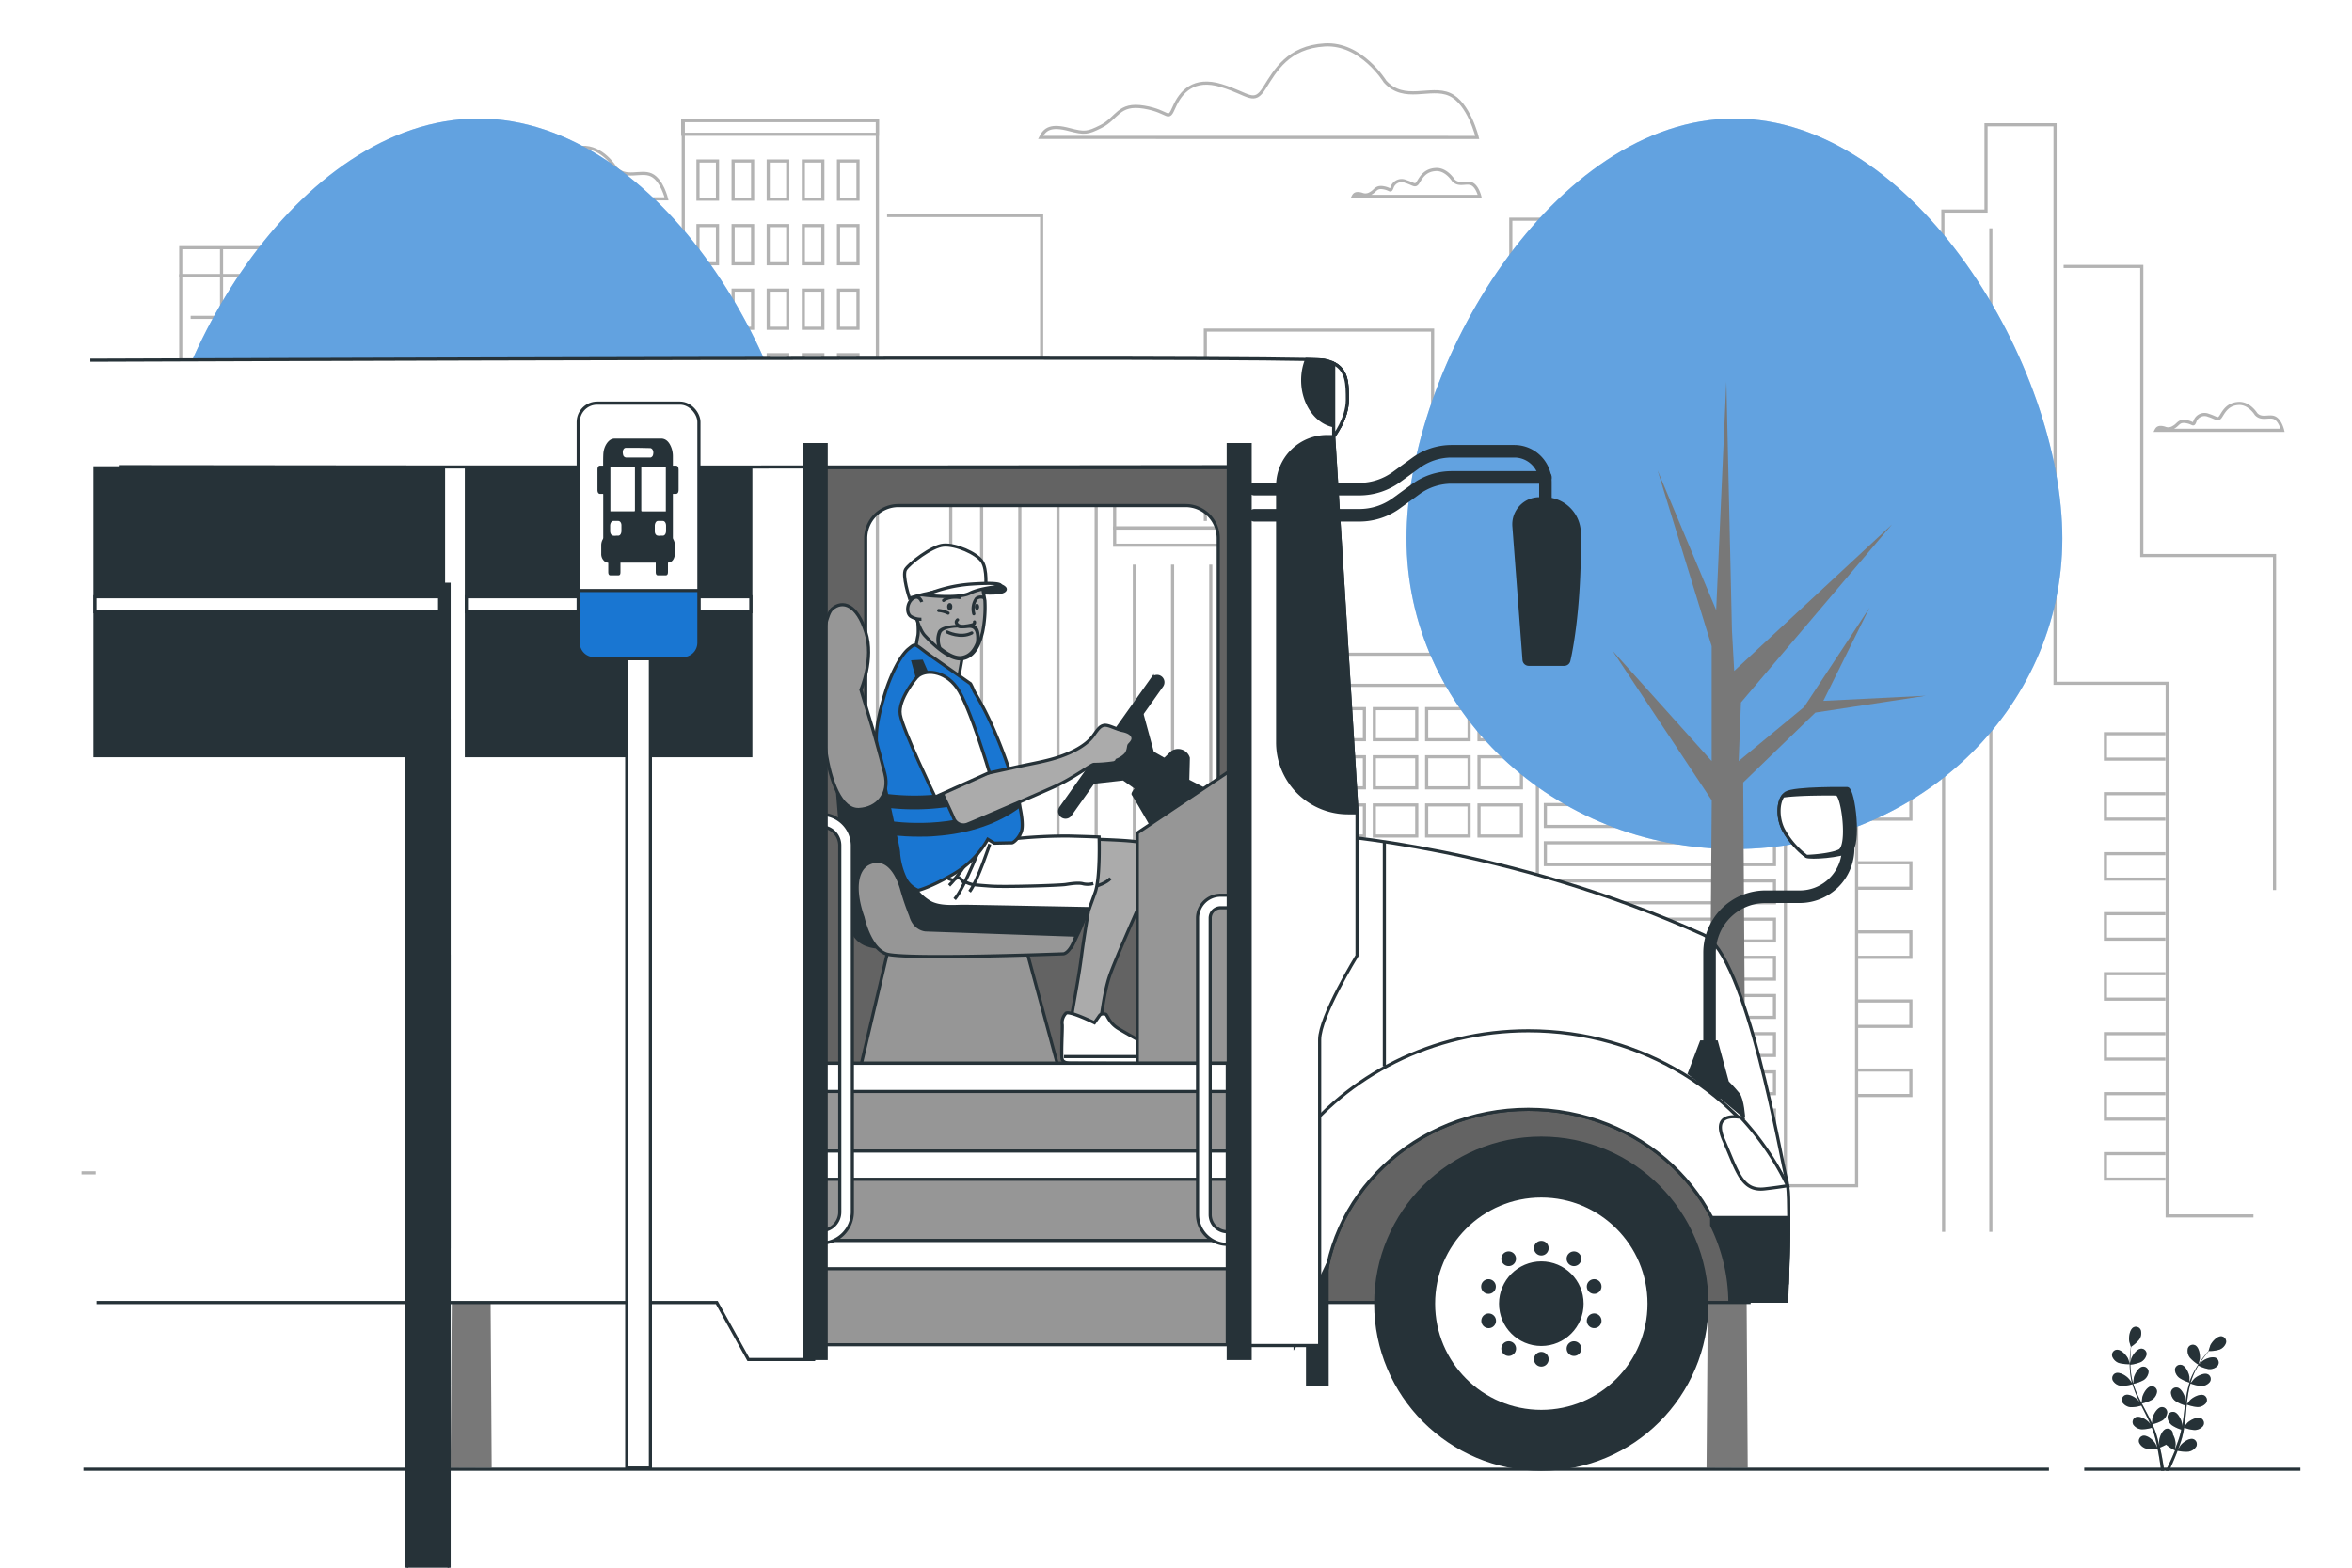 <svg class="animated" id="freepik_stories-bus-driver" xmlns="http://www.w3.org/2000/svg" viewBox="0 0 750 500" version="1.1" xmlns:xlink="http://www.w3.org/1999/xlink" xmlnsSvgjs="http://svgjs.com/svgjs"><style>svg#freepik_stories-bus-driver:not(.animated) .animable {opacity: 0;}svg#freepik_stories-bus-driver.animated #freepik--Clouds--inject-267 {animation: 6s Infinite  linear floating;animation-delay: 0.5s;}svg#freepik_stories-bus-driver.animated #freepik--Buildings--inject-267 {animation: 6s Infinite  linear floating;animation-delay: 1s;}svg#freepik_stories-bus-driver.animated #freepik--Plant--inject-267 {animation: 6s Infinite  linear floating;animation-delay: 0s;}svg#freepik_stories-bus-driver.animated #freepik--Trees--inject-267 {animation: 6s Infinite  linear floating;animation-delay: 1.5s;}svg#freepik_stories-bus-driver.animated #freepik--Character--inject-267 {animation: 6s Infinite  linear floating;animation-delay: 0s;}svg#freepik_stories-bus-driver.animated #freepik--Sign--inject-267 {animation: 6s Infinite  linear floating;animation-delay: 0s;}svg#freepik_stories-bus-driver.animated #freepik--Floor--inject-267 {animation: 6s Infinite  linear floating;animation-delay: 0s;}            @keyframes floating {                0% {                    opacity: 1;                    transform: translateY(0px);                }                50% {                    transform: translateY(-10px);                }                100% {                    opacity: 1;                    transform: translateY(0px);                }            }        </style><g id="freepik--Clouds--inject-267" class="animable" style="transform-origin: 431.48px 75.776px;"><g id="elodw6hvhklrk"><path d="M441.65,26s-7.55-12.35-19.22-11.67S406.65,22.53,403.22,28s-4.8,2.05-13.72-.69-13,2.06-15.1,6.86-1.37,1.37-9.6,0-8.45,3.54-13.73,6.18c-4.3,2.15-5.22,2.24-10,1-5.93-1.6-7.87-.27-9.24,2.48H471.05s-2.64-11-8.82-13.73S447.82,32.82,441.65,26Z" style="fill: none; stroke: rgb(0, 0, 0); stroke-miterlimit: 10; opacity: 0.3; transform-origin: 401.44px 29.067px;" class="animable"></path></g><g id="elbb28bfzhsxa"><path d="M196.19,53.46S192,46.59,185.49,47s-8.78,4.58-10.69,7.64-2.67,1.14-7.64-.38-7.25,1.14-8.4,3.82-.76.76-5.35,0-4.69,2-7.63,3.43c-2.4,1.2-2.91,1.25-5.55.53-3.3-.89-4.38-.15-5.15,1.38h77.47s-1.47-6.11-4.91-7.64S199.62,57.28,196.19,53.46Z" style="fill: none; stroke: rgb(0, 0, 0); stroke-miterlimit: 10; opacity: 0.3; transform-origin: 173.815px 55.201px;" class="animable"></path></g><g id="elgos232oz087"><path d="M719.4,132.05s-2.19-3.58-5.57-3.38-4.57,2.39-5.57,4-1.39.59-4-.2a3.22,3.22,0,0,0-4.37,2c-.6,1.39-.4.4-2.79,0s-2.45,1-4,1.79a3,3,0,0,1-2.89.27c-1.72-.46-2.28-.07-2.68.72h40.35s-.76-3.18-2.55-4S721.19,134,719.4,132.05Z" style="fill: none; stroke: rgb(0, 0, 0); stroke-miterlimit: 10; opacity: 0.3; transform-origin: 707.705px 132.956px;" class="animable"></path></g><g id="elfv1gz252b57"><path d="M463.39,57.45s-2.19-3.58-5.57-3.38-4.58,2.38-5.57,4-1.4.59-4-.2a3.22,3.22,0,0,0-4.38,2c-.59,1.39-.4.39-2.78,0s-2.45,1-4,1.79a3,3,0,0,1-2.89.27c-1.72-.46-2.28-.07-2.68.72h40.35s-.76-3.18-2.55-4S465.18,59.44,463.39,57.45Z" style="fill: none; stroke: rgb(0, 0, 0); stroke-miterlimit: 10; opacity: 0.3; transform-origin: 451.695px 58.356px;" class="animable"></path></g></g><g id="freepik--Buildings--inject-267" class="animable" style="transform-origin: 375.645px 222.32px;"><g id="el5v2d5ow5vu5"><g style="opacity: 0.3; transform-origin: 375.645px 222.32px;" class="animable"><polyline points="25.99 374.06 57.63 374.06 57.63 87.94 140.85 87.94 140.85 224.12 158.73 224.12 158.73 393.31 179.37 393.31 179.37 140.76 217.88 140.76 217.88 38.42 279.78 38.42 279.78 226.87 303.17 226.87 303.17 151.91 355.44 151.91 355.44 168.41 400.14 168.41 400.14 391.25 418.02 391.25 418.02 350.67 466.86 350.67 466.86 390.56 490.24 390.56 490.24 189.73 569.33 189.73 569.33 378.18 592.03 378.18 592.03 115.45 619.54 115.45 619.54 67.31 633.3 67.31 633.3 39.8 655.31 39.8 655.31 217.93 691.07 217.93 691.07 387.81 718.58 387.81" style="fill: none; stroke: rgb(0, 0, 0); stroke-miterlimit: 10; transform-origin: 372.285px 215.865px;" id="elgah4p9fhdln" class="animable"></polyline><rect x="57.63" y="79" width="83.22" height="8.94" style="fill: none; stroke: rgb(0, 0, 0); stroke-miterlimit: 10; transform-origin: 99.24px 83.47px;" id="eld6ta1y2p4a" class="animable"></rect><rect x="179.13" y="140.76" width="38.75" height="4.53" style="fill: none; stroke: rgb(0, 0, 0); stroke-miterlimit: 10; transform-origin: 198.505px 143.025px;" id="elkzhyvphhnlp" class="animable"></rect><rect x="217.7" y="38.42" width="62.08" height="4.4" style="fill: none; stroke: rgb(0, 0, 0); stroke-miterlimit: 10; transform-origin: 248.74px 40.62px;" id="el5xker5ao7tq" class="animable"></rect><rect x="308.09" y="142.56" width="9.04" height="9.34" style="fill: none; stroke: rgb(0, 0, 0); stroke-miterlimit: 10; transform-origin: 312.61px 147.23px;" id="el900r8a2ckpv" class="animable"></rect><rect x="336.11" y="146.48" width="4.52" height="5.42" style="fill: none; stroke: rgb(0, 0, 0); stroke-miterlimit: 10; transform-origin: 338.37px 149.19px;" id="eliyumbrv23dd" class="animable"></rect><rect x="355.44" y="168.41" width="44.85" height="5.48" style="fill: none; stroke: rgb(0, 0, 0); stroke-miterlimit: 10; transform-origin: 377.865px 171.15px;" id="eliuf5bfliqv9" class="animable"></rect><rect x="490.24" y="185.65" width="79.08" height="4.09" style="fill: none; stroke: rgb(0, 0, 0); stroke-miterlimit: 10; transform-origin: 529.78px 187.695px;" id="el8urnefh1gbb" class="animable"></rect><rect x="510.57" y="177.51" width="31.34" height="8.14" style="fill: none; stroke: rgb(0, 0, 0); stroke-miterlimit: 10; transform-origin: 526.24px 181.58px;" id="el9wy6k8e717" class="animable"></rect><polyline points="535.27 177.81 535.27 170.28 558.17 170.28 558.17 185.34" style="fill: none; stroke: rgb(0, 0, 0); stroke-miterlimit: 10; transform-origin: 546.72px 177.81px;" id="el5tnuj6of0x7" class="animable"></polyline><polyline points="384.35 166.16 384.35 105.28 456.83 105.28 456.83 155.72 481.76 155.72 481.76 69.91 561.78 69.91 561.78 173.7 586.72 173.7" style="fill: none; stroke: rgb(0, 0, 0); stroke-miterlimit: 10; transform-origin: 485.535px 121.805px;" id="el3gtsr9meiu8" class="animable"></polyline><polyline points="332.16 136.01 332.16 68.75 282.87 68.75" style="fill: none; stroke: rgb(0, 0, 0); stroke-miterlimit: 10; transform-origin: 307.515px 102.38px;" id="elv4t3whr9qm" class="animable"></polyline><polyline points="176.76 152.83 160.52 152.83 160.52 105.86 144.86 105.86" style="fill: none; stroke: rgb(0, 0, 0); stroke-miterlimit: 10; transform-origin: 160.81px 129.345px;" id="eljm3s716e5ti" class="animable"></polyline><polyline points="54.99 140.07 41.65 140.07 41.65 322.72" style="fill: none; stroke: rgb(0, 0, 0); stroke-miterlimit: 10; transform-origin: 48.32px 231.395px;" id="elcemnntt2u84" class="animable"></polyline><polyline points="611.07 106.44 611.07 84.4 618.03 84.4" style="fill: none; stroke: rgb(0, 0, 0); stroke-miterlimit: 10; transform-origin: 614.55px 95.42px;" id="eluej1igucetg" class="animable"></polyline><polyline points="658.04 84.98 682.97 84.98 682.97 177.18 725.3 177.18 725.3 283.87" style="fill: none; stroke: rgb(0, 0, 0); stroke-miterlimit: 10; transform-origin: 691.67px 184.425px;" id="elynwfzgt1dv" class="animable"></polyline><rect x="222.57" y="51.35" width="6.22" height="12.18" style="fill: none; stroke: rgb(0, 0, 0); stroke-miterlimit: 10; transform-origin: 225.68px 57.44px;" id="elic9jnv1qnpp" class="animable"></rect><rect x="233.77" y="51.35" width="6.22" height="12.18" style="fill: none; stroke: rgb(0, 0, 0); stroke-miterlimit: 10; transform-origin: 236.88px 57.44px;" id="eln70642u4spf" class="animable"></rect><rect x="244.97" y="51.35" width="6.22" height="12.18" style="fill: none; stroke: rgb(0, 0, 0); stroke-miterlimit: 10; transform-origin: 248.08px 57.44px;" id="eliahrv8bsmge" class="animable"></rect><rect x="256.17" y="51.35" width="6.22" height="12.18" style="fill: none; stroke: rgb(0, 0, 0); stroke-miterlimit: 10; transform-origin: 259.28px 57.44px;" id="elzn7soomyooe" class="animable"></rect><rect x="267.37" y="51.35" width="6.22" height="12.18" style="fill: none; stroke: rgb(0, 0, 0); stroke-miterlimit: 10; transform-origin: 270.48px 57.44px;" id="el0uj1mkwpfol" class="animable"></rect><rect x="222.57" y="71.94" width="6.22" height="12.18" style="fill: none; stroke: rgb(0, 0, 0); stroke-miterlimit: 10; transform-origin: 225.68px 78.03px;" id="ellhwralb37ua" class="animable"></rect><rect x="233.77" y="71.94" width="6.22" height="12.18" style="fill: none; stroke: rgb(0, 0, 0); stroke-miterlimit: 10; transform-origin: 236.88px 78.03px;" id="elqf4y4t9tvol" class="animable"></rect><rect x="244.97" y="71.94" width="6.22" height="12.18" style="fill: none; stroke: rgb(0, 0, 0); stroke-miterlimit: 10; transform-origin: 248.08px 78.03px;" id="elqi2kx1wnet" class="animable"></rect><rect x="256.17" y="71.94" width="6.22" height="12.18" style="fill: none; stroke: rgb(0, 0, 0); stroke-miterlimit: 10; transform-origin: 259.28px 78.03px;" id="elw9wxs3t4pqm" class="animable"></rect><rect x="267.37" y="71.94" width="6.22" height="12.18" style="fill: none; stroke: rgb(0, 0, 0); stroke-miterlimit: 10; transform-origin: 270.48px 78.03px;" id="el85wkhj2v7ep" class="animable"></rect><rect x="222.57" y="92.52" width="6.22" height="12.18" style="fill: none; stroke: rgb(0, 0, 0); stroke-miterlimit: 10; transform-origin: 225.68px 98.61px;" id="elc2uxcqrauy6" class="animable"></rect><rect x="233.77" y="92.52" width="6.22" height="12.18" style="fill: none; stroke: rgb(0, 0, 0); stroke-miterlimit: 10; transform-origin: 236.88px 98.61px;" id="el0jhsdo0coyg9" class="animable"></rect><rect x="244.97" y="92.52" width="6.22" height="12.18" style="fill: none; stroke: rgb(0, 0, 0); stroke-miterlimit: 10; transform-origin: 248.08px 98.61px;" id="eli3zulwyu10m" class="animable"></rect><rect x="256.17" y="92.52" width="6.22" height="12.18" style="fill: none; stroke: rgb(0, 0, 0); stroke-miterlimit: 10; transform-origin: 259.28px 98.61px;" id="elbjj4cumpy8i" class="animable"></rect><rect x="267.37" y="92.52" width="6.22" height="12.18" style="fill: none; stroke: rgb(0, 0, 0); stroke-miterlimit: 10; transform-origin: 270.48px 98.61px;" id="elfr6vlu0cs4h" class="animable"></rect><rect x="222.57" y="113.11" width="6.22" height="12.18" style="fill: none; stroke: rgb(0, 0, 0); stroke-miterlimit: 10; transform-origin: 225.68px 119.2px;" id="elar91xxt2l6" class="animable"></rect><rect x="233.77" y="113.11" width="6.22" height="12.18" style="fill: none; stroke: rgb(0, 0, 0); stroke-miterlimit: 10; transform-origin: 236.88px 119.2px;" id="elprkykyfv92h" class="animable"></rect><rect x="244.97" y="113.11" width="6.22" height="12.18" style="fill: none; stroke: rgb(0, 0, 0); stroke-miterlimit: 10; transform-origin: 248.08px 119.2px;" id="eln23287py9f" class="animable"></rect><rect x="256.17" y="113.11" width="6.22" height="12.18" style="fill: none; stroke: rgb(0, 0, 0); stroke-miterlimit: 10; transform-origin: 259.28px 119.2px;" id="el9z8xl5bjleb" class="animable"></rect><rect x="267.37" y="113.11" width="6.22" height="12.18" style="fill: none; stroke: rgb(0, 0, 0); stroke-miterlimit: 10; transform-origin: 270.48px 119.2px;" id="el8vcvl1n2q79" class="animable"></rect><rect x="222.57" y="133.69" width="6.22" height="12.18" style="fill: none; stroke: rgb(0, 0, 0); stroke-miterlimit: 10; transform-origin: 225.68px 139.78px;" id="elk2xoq8jtdt" class="animable"></rect><rect x="233.77" y="133.69" width="6.22" height="12.18" style="fill: none; stroke: rgb(0, 0, 0); stroke-miterlimit: 10; transform-origin: 236.88px 139.78px;" id="elncjy2w5izl" class="animable"></rect><rect x="244.97" y="133.69" width="6.22" height="12.18" style="fill: none; stroke: rgb(0, 0, 0); stroke-miterlimit: 10; transform-origin: 248.08px 139.78px;" id="el3jz6b14o4vx" class="animable"></rect><rect x="256.17" y="133.69" width="6.22" height="12.18" style="fill: none; stroke: rgb(0, 0, 0); stroke-miterlimit: 10; transform-origin: 259.28px 139.78px;" id="eltzji2vmdzg" class="animable"></rect><rect x="267.37" y="133.69" width="6.22" height="12.18" style="fill: none; stroke: rgb(0, 0, 0); stroke-miterlimit: 10; transform-origin: 270.48px 139.78px;" id="elqwnr7h3qztn" class="animable"></rect><rect x="222.57" y="154.28" width="6.22" height="12.18" style="fill: none; stroke: rgb(0, 0, 0); stroke-miterlimit: 10; transform-origin: 225.68px 160.37px;" id="elzlr93k2fda" class="animable"></rect><rect x="233.77" y="154.28" width="6.22" height="12.18" style="fill: none; stroke: rgb(0, 0, 0); stroke-miterlimit: 10; transform-origin: 236.88px 160.37px;" id="el9uoafwbirid" class="animable"></rect><rect x="244.97" y="154.28" width="6.22" height="12.18" style="fill: none; stroke: rgb(0, 0, 0); stroke-miterlimit: 10; transform-origin: 248.08px 160.37px;" id="elzl6q79wohq" class="animable"></rect><rect x="256.17" y="154.28" width="6.22" height="12.18" style="fill: none; stroke: rgb(0, 0, 0); stroke-miterlimit: 10; transform-origin: 259.28px 160.37px;" id="el456i6wf4o0o" class="animable"></rect><rect x="267.37" y="154.28" width="6.22" height="12.18" style="fill: none; stroke: rgb(0, 0, 0); stroke-miterlimit: 10; transform-origin: 270.48px 160.37px;" id="elk5ga3mvfn8r" class="animable"></rect><rect x="184.38" y="154.28" width="6.22" height="12.18" style="fill: none; stroke: rgb(0, 0, 0); stroke-miterlimit: 10; transform-origin: 187.49px 160.37px;" id="elhchi7maq57a" class="animable"></rect><rect x="195.58" y="154.28" width="6.22" height="12.18" style="fill: none; stroke: rgb(0, 0, 0); stroke-miterlimit: 10; transform-origin: 198.69px 160.37px;" id="el5fyhegnuy1i" class="animable"></rect><rect x="206.78" y="154.28" width="6.22" height="12.18" style="fill: none; stroke: rgb(0, 0, 0); stroke-miterlimit: 10; transform-origin: 209.89px 160.37px;" id="el3eevl7wyfr4" class="animable"></rect><rect x="184.38" y="174.28" width="6.22" height="12.18" style="fill: none; stroke: rgb(0, 0, 0); stroke-miterlimit: 10; transform-origin: 187.49px 180.37px;" id="el2rdgoya66pc" class="animable"></rect><rect x="195.58" y="174.28" width="6.22" height="12.18" style="fill: none; stroke: rgb(0, 0, 0); stroke-miterlimit: 10; transform-origin: 198.69px 180.37px;" id="elx08ag1vw3l" class="animable"></rect><rect x="206.78" y="174.28" width="6.22" height="12.18" style="fill: none; stroke: rgb(0, 0, 0); stroke-miterlimit: 10; transform-origin: 209.89px 180.37px;" id="elrb41aenxo5" class="animable"></rect><rect x="184.38" y="194.29" width="6.22" height="12.18" style="fill: none; stroke: rgb(0, 0, 0); stroke-miterlimit: 10; transform-origin: 187.49px 200.38px;" id="el9yzdmdi2089" class="animable"></rect><rect x="195.58" y="194.29" width="6.22" height="12.18" style="fill: none; stroke: rgb(0, 0, 0); stroke-miterlimit: 10; transform-origin: 198.69px 200.38px;" id="el6mad1o0wuq5" class="animable"></rect><rect x="206.78" y="194.29" width="6.22" height="12.18" style="fill: none; stroke: rgb(0, 0, 0); stroke-miterlimit: 10; transform-origin: 209.89px 200.38px;" id="elgluliospbvp" class="animable"></rect><rect x="184.38" y="214.29" width="6.22" height="12.18" style="fill: none; stroke: rgb(0, 0, 0); stroke-miterlimit: 10; transform-origin: 187.49px 220.38px;" id="elmm5uh9g23h" class="animable"></rect><rect x="195.58" y="214.29" width="6.22" height="12.18" style="fill: none; stroke: rgb(0, 0, 0); stroke-miterlimit: 10; transform-origin: 198.69px 220.38px;" id="elmkmr515b69" class="animable"></rect><rect x="206.78" y="214.29" width="6.22" height="12.18" style="fill: none; stroke: rgb(0, 0, 0); stroke-miterlimit: 10; transform-origin: 209.89px 220.38px;" id="elmjtzejubsgi" class="animable"></rect><rect x="184.38" y="234.3" width="6.22" height="12.18" style="fill: none; stroke: rgb(0, 0, 0); stroke-miterlimit: 10; transform-origin: 187.49px 240.39px;" id="el2dpborg3tz9" class="animable"></rect><rect x="195.58" y="234.3" width="6.22" height="12.18" style="fill: none; stroke: rgb(0, 0, 0); stroke-miterlimit: 10; transform-origin: 198.69px 240.39px;" id="elzkdqtvtfgzi" class="animable"></rect><rect x="206.78" y="234.3" width="6.22" height="12.18" style="fill: none; stroke: rgb(0, 0, 0); stroke-miterlimit: 10; transform-origin: 209.89px 240.39px;" id="elkv07gks5z2b" class="animable"></rect><rect x="184.38" y="254.3" width="6.22" height="12.18" style="fill: none; stroke: rgb(0, 0, 0); stroke-miterlimit: 10; transform-origin: 187.49px 260.39px;" id="eljgol6oe336" class="animable"></rect><rect x="195.58" y="254.3" width="6.22" height="12.18" style="fill: none; stroke: rgb(0, 0, 0); stroke-miterlimit: 10; transform-origin: 198.69px 260.39px;" id="el5ovopz6qezl" class="animable"></rect><rect x="206.78" y="254.3" width="6.22" height="12.18" style="fill: none; stroke: rgb(0, 0, 0); stroke-miterlimit: 10; transform-origin: 209.89px 260.39px;" id="elk1oic3pl55g" class="animable"></rect><rect x="184.38" y="274.31" width="6.22" height="12.18" style="fill: none; stroke: rgb(0, 0, 0); stroke-miterlimit: 10; transform-origin: 187.49px 280.4px;" id="elvtowxzvltc" class="animable"></rect><rect x="195.58" y="274.31" width="6.22" height="12.18" style="fill: none; stroke: rgb(0, 0, 0); stroke-miterlimit: 10; transform-origin: 198.69px 280.4px;" id="elhrmv6qx1u1q" class="animable"></rect><rect x="206.78" y="274.31" width="6.22" height="12.18" style="fill: none; stroke: rgb(0, 0, 0); stroke-miterlimit: 10; transform-origin: 209.89px 280.4px;" id="elct30c1gasdh" class="animable"></rect><rect x="184.38" y="294.31" width="6.22" height="12.18" style="fill: none; stroke: rgb(0, 0, 0); stroke-miterlimit: 10; transform-origin: 187.49px 300.4px;" id="elg490mxuqo2c" class="animable"></rect><rect x="195.58" y="294.31" width="6.22" height="12.18" style="fill: none; stroke: rgb(0, 0, 0); stroke-miterlimit: 10; transform-origin: 198.69px 300.4px;" id="elde1u4c13aar" class="animable"></rect><rect x="206.78" y="294.31" width="6.22" height="12.18" style="fill: none; stroke: rgb(0, 0, 0); stroke-miterlimit: 10; transform-origin: 209.89px 300.4px;" id="el2v67gdxjqc8" class="animable"></rect><rect x="184.38" y="314.32" width="6.22" height="12.18" style="fill: none; stroke: rgb(0, 0, 0); stroke-miterlimit: 10; transform-origin: 187.49px 320.41px;" id="elo7wua2gbbn" class="animable"></rect><rect x="195.58" y="314.32" width="6.22" height="12.18" style="fill: none; stroke: rgb(0, 0, 0); stroke-miterlimit: 10; transform-origin: 198.69px 320.41px;" id="elaw4tl1zc1fq" class="animable"></rect><rect x="206.78" y="314.32" width="6.22" height="12.18" style="fill: none; stroke: rgb(0, 0, 0); stroke-miterlimit: 10; transform-origin: 209.89px 320.41px;" id="elrvn3a523iw" class="animable"></rect><rect x="184.38" y="334.32" width="6.22" height="12.18" style="fill: none; stroke: rgb(0, 0, 0); stroke-miterlimit: 10; transform-origin: 187.49px 340.41px;" id="elizpcss8k6no" class="animable"></rect><rect x="195.58" y="334.32" width="6.22" height="12.18" style="fill: none; stroke: rgb(0, 0, 0); stroke-miterlimit: 10; transform-origin: 198.69px 340.41px;" id="eljp27tdam62b" class="animable"></rect><rect x="206.78" y="334.32" width="6.22" height="12.18" style="fill: none; stroke: rgb(0, 0, 0); stroke-miterlimit: 10; transform-origin: 209.89px 340.41px;" id="elq4jk5piqarj" class="animable"></rect><rect x="184.38" y="354.33" width="6.22" height="12.18" style="fill: none; stroke: rgb(0, 0, 0); stroke-miterlimit: 10; transform-origin: 187.49px 360.42px;" id="elpyqsupi6s49" class="animable"></rect><rect x="195.58" y="354.33" width="6.22" height="12.18" style="fill: none; stroke: rgb(0, 0, 0); stroke-miterlimit: 10; transform-origin: 198.69px 360.42px;" id="eloo5jrxwqj3" class="animable"></rect><rect x="206.78" y="354.33" width="6.22" height="12.18" style="fill: none; stroke: rgb(0, 0, 0); stroke-miterlimit: 10; transform-origin: 209.89px 360.42px;" id="el1s6yus3p1mo" class="animable"></rect><rect x="284.25" y="236.61" width="6.22" height="12.18" style="fill: none; stroke: rgb(0, 0, 0); stroke-miterlimit: 10; transform-origin: 287.36px 242.7px;" id="el3yhz8u2upvp" class="animable"></rect><rect x="295.45" y="236.61" width="6.22" height="12.18" style="fill: none; stroke: rgb(0, 0, 0); stroke-miterlimit: 10; transform-origin: 298.56px 242.7px;" id="ellu8we08ld" class="animable"></rect><rect x="284.25" y="256.62" width="6.22" height="12.18" style="fill: none; stroke: rgb(0, 0, 0); stroke-miterlimit: 10; transform-origin: 287.36px 262.71px;" id="el3uzd9ygit18" class="animable"></rect><rect x="295.45" y="256.62" width="6.22" height="12.18" style="fill: none; stroke: rgb(0, 0, 0); stroke-miterlimit: 10; transform-origin: 298.56px 262.71px;" id="elmskohetz04" class="animable"></rect><rect x="284.25" y="276.63" width="6.22" height="12.18" style="fill: none; stroke: rgb(0, 0, 0); stroke-miterlimit: 10; transform-origin: 287.36px 282.72px;" id="el0nb27tmpct2r" class="animable"></rect><rect x="295.45" y="276.63" width="6.22" height="12.18" style="fill: none; stroke: rgb(0, 0, 0); stroke-miterlimit: 10; transform-origin: 298.56px 282.72px;" id="elcuiopdubne4" class="animable"></rect><rect x="284.25" y="296.63" width="6.22" height="12.18" style="fill: none; stroke: rgb(0, 0, 0); stroke-miterlimit: 10; transform-origin: 287.36px 302.72px;" id="elkpw3rwg9n3i" class="animable"></rect><rect x="295.45" y="296.63" width="6.22" height="12.18" style="fill: none; stroke: rgb(0, 0, 0); stroke-miterlimit: 10; transform-origin: 298.56px 302.72px;" id="elzg597wk556" class="animable"></rect><rect x="284.25" y="316.64" width="6.22" height="12.18" style="fill: none; stroke: rgb(0, 0, 0); stroke-miterlimit: 10; transform-origin: 287.36px 322.73px;" id="elck1wmcm764e" class="animable"></rect><rect x="295.45" y="316.64" width="6.22" height="12.18" style="fill: none; stroke: rgb(0, 0, 0); stroke-miterlimit: 10; transform-origin: 298.56px 322.73px;" id="elemq3aehbwen" class="animable"></rect><rect x="284.25" y="336.64" width="6.22" height="12.18" style="fill: none; stroke: rgb(0, 0, 0); stroke-miterlimit: 10; transform-origin: 287.36px 342.73px;" id="elxgfgbjt5voa" class="animable"></rect><rect x="295.45" y="336.64" width="6.22" height="12.18" style="fill: none; stroke: rgb(0, 0, 0); stroke-miterlimit: 10; transform-origin: 298.56px 342.73px;" id="elgi5non35en7" class="animable"></rect><rect x="284.25" y="356.65" width="6.22" height="12.18" style="fill: none; stroke: rgb(0, 0, 0); stroke-miterlimit: 10; transform-origin: 287.36px 362.74px;" id="elzv6p8sup8ke" class="animable"></rect><rect x="295.45" y="356.65" width="6.22" height="12.18" style="fill: none; stroke: rgb(0, 0, 0); stroke-miterlimit: 10; transform-origin: 298.56px 362.74px;" id="elgpf4idapkwk" class="animable"></rect><rect x="222.57" y="174.86" width="6.22" height="12.18" style="fill: none; stroke: rgb(0, 0, 0); stroke-miterlimit: 10; transform-origin: 225.68px 180.95px;" id="el95jd1v20fnu" class="animable"></rect><rect x="233.77" y="174.86" width="6.22" height="12.18" style="fill: none; stroke: rgb(0, 0, 0); stroke-miterlimit: 10; transform-origin: 236.88px 180.95px;" id="elz9lqryab63m" class="animable"></rect><rect x="244.97" y="174.86" width="6.22" height="12.18" style="fill: none; stroke: rgb(0, 0, 0); stroke-miterlimit: 10; transform-origin: 248.08px 180.95px;" id="elky1u966atls" class="animable"></rect><rect x="256.17" y="174.86" width="6.22" height="12.18" style="fill: none; stroke: rgb(0, 0, 0); stroke-miterlimit: 10; transform-origin: 259.28px 180.95px;" id="elrn2xo7ayul" class="animable"></rect><rect x="267.37" y="174.86" width="6.22" height="12.18" style="fill: none; stroke: rgb(0, 0, 0); stroke-miterlimit: 10; transform-origin: 270.48px 180.95px;" id="elom1f5cmpxl" class="animable"></rect><rect x="222.57" y="195.45" width="6.22" height="12.18" style="fill: none; stroke: rgb(0, 0, 0); stroke-miterlimit: 10; transform-origin: 225.68px 201.54px;" id="elpum5ogald8q" class="animable"></rect><rect x="233.77" y="195.45" width="6.22" height="12.18" style="fill: none; stroke: rgb(0, 0, 0); stroke-miterlimit: 10; transform-origin: 236.88px 201.54px;" id="elbdtrpmsdk1" class="animable"></rect><rect x="244.97" y="195.45" width="6.22" height="12.18" style="fill: none; stroke: rgb(0, 0, 0); stroke-miterlimit: 10; transform-origin: 248.08px 201.54px;" id="el0mpayo6fkn3h" class="animable"></rect><rect x="256.17" y="195.45" width="6.22" height="12.18" style="fill: none; stroke: rgb(0, 0, 0); stroke-miterlimit: 10; transform-origin: 259.28px 201.54px;" id="elrh9rrj5vlk" class="animable"></rect><rect x="267.37" y="195.45" width="6.22" height="12.18" style="fill: none; stroke: rgb(0, 0, 0); stroke-miterlimit: 10; transform-origin: 270.48px 201.54px;" id="elpaypvgj2t1k" class="animable"></rect><rect x="222.57" y="216.03" width="6.22" height="12.18" style="fill: none; stroke: rgb(0, 0, 0); stroke-miterlimit: 10; transform-origin: 225.68px 222.12px;" id="eld61wrsq006b" class="animable"></rect><rect x="233.77" y="216.03" width="6.22" height="12.18" style="fill: none; stroke: rgb(0, 0, 0); stroke-miterlimit: 10; transform-origin: 236.88px 222.12px;" id="elc6clw5qtv39" class="animable"></rect><rect x="244.97" y="216.03" width="6.22" height="12.18" style="fill: none; stroke: rgb(0, 0, 0); stroke-miterlimit: 10; transform-origin: 248.08px 222.12px;" id="elhz71ik49n8r" class="animable"></rect><rect x="256.17" y="216.03" width="6.22" height="12.18" style="fill: none; stroke: rgb(0, 0, 0); stroke-miterlimit: 10; transform-origin: 259.28px 222.12px;" id="el5p9tnkdc4v6" class="animable"></rect><rect x="267.37" y="216.03" width="6.22" height="12.18" style="fill: none; stroke: rgb(0, 0, 0); stroke-miterlimit: 10; transform-origin: 270.48px 222.12px;" id="elhuvvyg65dif" class="animable"></rect><rect x="222.57" y="236.61" width="6.22" height="12.18" style="fill: none; stroke: rgb(0, 0, 0); stroke-miterlimit: 10; transform-origin: 225.68px 242.7px;" id="el6orbtiegox" class="animable"></rect><rect x="233.77" y="236.61" width="6.22" height="12.18" style="fill: none; stroke: rgb(0, 0, 0); stroke-miterlimit: 10; transform-origin: 236.88px 242.7px;" id="eloh242g9hn7k" class="animable"></rect><rect x="244.97" y="236.61" width="6.22" height="12.18" style="fill: none; stroke: rgb(0, 0, 0); stroke-miterlimit: 10; transform-origin: 248.08px 242.7px;" id="elg9266s7enkl" class="animable"></rect><rect x="256.17" y="236.61" width="6.22" height="12.18" style="fill: none; stroke: rgb(0, 0, 0); stroke-miterlimit: 10; transform-origin: 259.28px 242.7px;" id="elbj07c2ghnri" class="animable"></rect><rect x="267.37" y="236.61" width="6.22" height="12.18" style="fill: none; stroke: rgb(0, 0, 0); stroke-miterlimit: 10; transform-origin: 270.48px 242.7px;" id="elsr45n68j62g" class="animable"></rect><rect x="222.57" y="257.2" width="6.22" height="12.18" style="fill: none; stroke: rgb(0, 0, 0); stroke-miterlimit: 10; transform-origin: 225.68px 263.29px;" id="elooc7cltapi9" class="animable"></rect><rect x="233.77" y="257.2" width="6.22" height="12.18" style="fill: none; stroke: rgb(0, 0, 0); stroke-miterlimit: 10; transform-origin: 236.88px 263.29px;" id="elwrlecrfmyfl" class="animable"></rect><rect x="244.97" y="257.2" width="6.22" height="12.18" style="fill: none; stroke: rgb(0, 0, 0); stroke-miterlimit: 10; transform-origin: 248.08px 263.29px;" id="elzg0kxne3dw8" class="animable"></rect><rect x="256.17" y="257.2" width="6.22" height="12.18" style="fill: none; stroke: rgb(0, 0, 0); stroke-miterlimit: 10; transform-origin: 259.28px 263.29px;" id="el4eoecnz0ex1" class="animable"></rect><rect x="267.37" y="257.2" width="6.22" height="12.18" style="fill: none; stroke: rgb(0, 0, 0); stroke-miterlimit: 10; transform-origin: 270.48px 263.29px;" id="elr6h3ow2klyq" class="animable"></rect><rect x="222.57" y="277.78" width="6.22" height="12.18" style="fill: none; stroke: rgb(0, 0, 0); stroke-miterlimit: 10; transform-origin: 225.68px 283.87px;" id="el9miv8t8bwq" class="animable"></rect><rect x="233.77" y="277.78" width="6.22" height="12.18" style="fill: none; stroke: rgb(0, 0, 0); stroke-miterlimit: 10; transform-origin: 236.88px 283.87px;" id="elijtz718xwr" class="animable"></rect><rect x="244.97" y="277.78" width="6.22" height="12.18" style="fill: none; stroke: rgb(0, 0, 0); stroke-miterlimit: 10; transform-origin: 248.08px 283.87px;" id="elona1uconsr" class="animable"></rect><rect x="256.17" y="277.78" width="6.22" height="12.18" style="fill: none; stroke: rgb(0, 0, 0); stroke-miterlimit: 10; transform-origin: 259.28px 283.87px;" id="eldmujjojw61k" class="animable"></rect><rect x="267.37" y="277.78" width="6.22" height="12.18" style="fill: none; stroke: rgb(0, 0, 0); stroke-miterlimit: 10; transform-origin: 270.48px 283.87px;" id="elkqw8twm69j" class="animable"></rect><rect x="222.57" y="298.37" width="6.22" height="12.18" style="fill: none; stroke: rgb(0, 0, 0); stroke-miterlimit: 10; transform-origin: 225.68px 304.46px;" id="elvhb1mdlpccb" class="animable"></rect><rect x="233.77" y="298.37" width="6.22" height="12.18" style="fill: none; stroke: rgb(0, 0, 0); stroke-miterlimit: 10; transform-origin: 236.88px 304.46px;" id="elw37bbp06t28" class="animable"></rect><rect x="244.97" y="298.37" width="6.22" height="12.18" style="fill: none; stroke: rgb(0, 0, 0); stroke-miterlimit: 10; transform-origin: 248.08px 304.46px;" id="ella8nkj3wy9i" class="animable"></rect><rect x="256.17" y="298.37" width="6.22" height="12.18" style="fill: none; stroke: rgb(0, 0, 0); stroke-miterlimit: 10; transform-origin: 259.28px 304.46px;" id="el6qztny2ug5g" class="animable"></rect><rect x="267.37" y="298.37" width="6.22" height="12.18" style="fill: none; stroke: rgb(0, 0, 0); stroke-miterlimit: 10; transform-origin: 270.48px 304.46px;" id="el1peahit8ami" class="animable"></rect><rect x="222.57" y="318.95" width="6.22" height="12.18" style="fill: none; stroke: rgb(0, 0, 0); stroke-miterlimit: 10; transform-origin: 225.68px 325.04px;" id="el4jj98vcuchk" class="animable"></rect><rect x="233.77" y="318.95" width="6.22" height="12.18" style="fill: none; stroke: rgb(0, 0, 0); stroke-miterlimit: 10; transform-origin: 236.88px 325.04px;" id="el0t5t23sks9q" class="animable"></rect><rect x="244.97" y="318.95" width="6.22" height="12.18" style="fill: none; stroke: rgb(0, 0, 0); stroke-miterlimit: 10; transform-origin: 248.08px 325.04px;" id="elndzonyjsrs8" class="animable"></rect><rect x="256.17" y="318.95" width="6.22" height="12.18" style="fill: none; stroke: rgb(0, 0, 0); stroke-miterlimit: 10; transform-origin: 259.28px 325.04px;" id="ellg8b8kfx9dd" class="animable"></rect><rect x="267.37" y="318.95" width="6.22" height="12.18" style="fill: none; stroke: rgb(0, 0, 0); stroke-miterlimit: 10; transform-origin: 270.48px 325.04px;" id="el954pllcqgv" class="animable"></rect><rect x="222.57" y="339.54" width="6.22" height="12.18" style="fill: none; stroke: rgb(0, 0, 0); stroke-miterlimit: 10; transform-origin: 225.68px 345.63px;" id="el2pchupzynww" class="animable"></rect><rect x="233.77" y="339.54" width="6.22" height="12.18" style="fill: none; stroke: rgb(0, 0, 0); stroke-miterlimit: 10; transform-origin: 236.88px 345.63px;" id="elj4nlliuoc5i" class="animable"></rect><rect x="244.97" y="339.54" width="6.22" height="12.18" style="fill: none; stroke: rgb(0, 0, 0); stroke-miterlimit: 10; transform-origin: 248.08px 345.63px;" id="el835zxm0jr3b" class="animable"></rect><rect x="256.17" y="339.54" width="6.22" height="12.18" style="fill: none; stroke: rgb(0, 0, 0); stroke-miterlimit: 10; transform-origin: 259.28px 345.63px;" id="elh9mm7ksuyu" class="animable"></rect><rect x="267.37" y="339.54" width="6.22" height="12.18" style="fill: none; stroke: rgb(0, 0, 0); stroke-miterlimit: 10; transform-origin: 270.48px 345.63px;" id="elifdgtmj93fr" class="animable"></rect><rect x="222.57" y="360.7" width="6.22" height="12.18" style="fill: none; stroke: rgb(0, 0, 0); stroke-miterlimit: 10; transform-origin: 225.68px 366.79px;" id="el5i9s6ywqc69" class="animable"></rect><rect x="233.77" y="360.7" width="6.22" height="12.18" style="fill: none; stroke: rgb(0, 0, 0); stroke-miterlimit: 10; transform-origin: 236.88px 366.79px;" id="el6kka3l514a" class="animable"></rect><rect x="244.97" y="360.7" width="6.22" height="12.18" style="fill: none; stroke: rgb(0, 0, 0); stroke-miterlimit: 10; transform-origin: 248.08px 366.79px;" id="el9h615i3zf0m" class="animable"></rect><rect x="256.17" y="360.7" width="6.22" height="12.18" style="fill: none; stroke: rgb(0, 0, 0); stroke-miterlimit: 10; transform-origin: 259.28px 366.79px;" id="elu0s4jwmaeg" class="animable"></rect><rect x="267.37" y="360.7" width="6.22" height="12.18" style="fill: none; stroke: rgb(0, 0, 0); stroke-miterlimit: 10; transform-origin: 270.48px 366.79px;" id="el9bbtq3hkobs" class="animable"></rect><line x1="217.88" y1="145.29" x2="217.88" y2="393.47" style="fill: none; stroke: rgb(0, 0, 0); stroke-miterlimit: 10; transform-origin: 217.88px 269.38px;" id="el2dxd3vii0dw" class="animable"></line><line x1="313.02" y1="156.88" x2="313.02" y2="389.99" style="fill: none; stroke: rgb(0, 0, 0); stroke-miterlimit: 10; transform-origin: 313.02px 273.435px;" id="el7pdi4ialxw8" class="animable"></line><line x1="325.2" y1="156.88" x2="325.2" y2="389.99" style="fill: none; stroke: rgb(0, 0, 0); stroke-miterlimit: 10; transform-origin: 325.2px 273.435px;" id="elyvw1jko7f1a" class="animable"></line><line x1="337.38" y1="156.88" x2="337.38" y2="389.99" style="fill: none; stroke: rgb(0, 0, 0); stroke-miterlimit: 10; transform-origin: 337.38px 273.435px;" id="elnm9mqq4wl1s" class="animable"></line><line x1="349.55" y1="156.88" x2="349.55" y2="389.99" style="fill: none; stroke: rgb(0, 0, 0); stroke-miterlimit: 10; transform-origin: 349.55px 273.435px;" id="elmz2ok07vtgh" class="animable"></line><line x1="361.73" y1="180.08" x2="361.73" y2="389.99" style="fill: none; stroke: rgb(0, 0, 0); stroke-miterlimit: 10; transform-origin: 361.73px 285.035px;" id="el7yqarf89lca" class="animable"></line><line x1="373.91" y1="180.08" x2="373.91" y2="389.99" style="fill: none; stroke: rgb(0, 0, 0); stroke-miterlimit: 10; transform-origin: 373.91px 285.035px;" id="eljfis4s23mz" class="animable"></line><line x1="386.09" y1="180.08" x2="386.09" y2="389.99" style="fill: none; stroke: rgb(0, 0, 0); stroke-miterlimit: 10; transform-origin: 386.09px 285.035px;" id="elz62cwf7ben9" class="animable"></line><line x1="60.79" y1="101.22" x2="136.75" y2="101.22" style="fill: none; stroke: rgb(0, 0, 0); stroke-miterlimit: 10; transform-origin: 98.77px 101.22px;" id="eld0w98elv4va" class="animable"></line><line x1="60.79" y1="116.29" x2="136.75" y2="116.29" style="fill: none; stroke: rgb(0, 0, 0); stroke-miterlimit: 10; transform-origin: 98.77px 116.29px;" id="els6mas8x7u5b" class="animable"></line><line x1="60.79" y1="131.37" x2="136.75" y2="131.37" style="fill: none; stroke: rgb(0, 0, 0); stroke-miterlimit: 10; transform-origin: 98.77px 131.37px;" id="eldj47f973ti" class="animable"></line><line x1="60.79" y1="146.45" x2="136.75" y2="146.45" style="fill: none; stroke: rgb(0, 0, 0); stroke-miterlimit: 10; transform-origin: 98.77px 146.45px;" id="el8zod8v4nozq" class="animable"></line><line x1="60.79" y1="161.52" x2="136.75" y2="161.52" style="fill: none; stroke: rgb(0, 0, 0); stroke-miterlimit: 10; transform-origin: 98.77px 161.52px;" id="elj0m133pnb8p" class="animable"></line><line x1="60.79" y1="176.6" x2="136.75" y2="176.6" style="fill: none; stroke: rgb(0, 0, 0); stroke-miterlimit: 10; transform-origin: 98.77px 176.6px;" id="el2ex7e125hmt" class="animable"></line><line x1="60.79" y1="191.68" x2="136.75" y2="191.68" style="fill: none; stroke: rgb(0, 0, 0); stroke-miterlimit: 10; transform-origin: 98.77px 191.68px;" id="ell4s7243377c" class="animable"></line><line x1="60.79" y1="206.75" x2="136.75" y2="206.75" style="fill: none; stroke: rgb(0, 0, 0); stroke-miterlimit: 10; transform-origin: 98.77px 206.75px;" id="elo6bdstp4asa" class="animable"></line><line x1="60.79" y1="221.83" x2="136.75" y2="221.83" style="fill: none; stroke: rgb(0, 0, 0); stroke-miterlimit: 10; transform-origin: 98.77px 221.83px;" id="elevl8jwmh82" class="animable"></line><line x1="60.79" y1="236.9" x2="136.75" y2="236.9" style="fill: none; stroke: rgb(0, 0, 0); stroke-miterlimit: 10; transform-origin: 98.77px 236.9px;" id="elkvtzfydg2g9" class="animable"></line><line x1="60.79" y1="251.98" x2="136.75" y2="251.98" style="fill: none; stroke: rgb(0, 0, 0); stroke-miterlimit: 10; transform-origin: 98.77px 251.98px;" id="elcmwn2tvkbk" class="animable"></line><line x1="60.79" y1="267.06" x2="136.75" y2="267.06" style="fill: none; stroke: rgb(0, 0, 0); stroke-miterlimit: 10; transform-origin: 98.77px 267.06px;" id="el6at0ayvzq8q" class="animable"></line><line x1="60.79" y1="282.13" x2="136.75" y2="282.13" style="fill: none; stroke: rgb(0, 0, 0); stroke-miterlimit: 10; transform-origin: 98.77px 282.13px;" id="elx4ax5b8aogk" class="animable"></line><line x1="60.79" y1="297.21" x2="136.75" y2="297.21" style="fill: none; stroke: rgb(0, 0, 0); stroke-miterlimit: 10; transform-origin: 98.77px 297.21px;" id="elvf7jjfurbul" class="animable"></line><line x1="60.79" y1="312.29" x2="136.75" y2="312.29" style="fill: none; stroke: rgb(0, 0, 0); stroke-miterlimit: 10; transform-origin: 98.77px 312.29px;" id="elvcolm09qg48" class="animable"></line><line x1="60.79" y1="327.36" x2="136.75" y2="327.36" style="fill: none; stroke: rgb(0, 0, 0); stroke-miterlimit: 10; transform-origin: 98.77px 327.36px;" id="elbrh82orgdte" class="animable"></line><line x1="60.79" y1="342.44" x2="136.75" y2="342.44" style="fill: none; stroke: rgb(0, 0, 0); stroke-miterlimit: 10; transform-origin: 98.77px 342.44px;" id="elkvpget0q63" class="animable"></line><line x1="60.79" y1="357.52" x2="136.75" y2="357.52" style="fill: none; stroke: rgb(0, 0, 0); stroke-miterlimit: 10; transform-origin: 98.77px 357.52px;" id="eljhyyjuvoccf" class="animable"></line><line x1="60.79" y1="372.59" x2="136.75" y2="372.59" style="fill: none; stroke: rgb(0, 0, 0); stroke-miterlimit: 10; transform-origin: 98.77px 372.59px;" id="elom7l4zbnaz" class="animable"></line><line x1="60.79" y1="387.67" x2="136.75" y2="387.67" style="fill: none; stroke: rgb(0, 0, 0); stroke-miterlimit: 10; transform-origin: 98.77px 387.67px;" id="el1yfwsqvyvyk" class="animable"></line><line x1="60.79" y1="402.74" x2="136.75" y2="402.74" style="fill: none; stroke: rgb(0, 0, 0); stroke-miterlimit: 10; transform-origin: 98.77px 402.74px;" id="elqkmpcvljong" class="animable"></line><line x1="70.64" y1="78.6" x2="70.64" y2="406.22" style="fill: none; stroke: rgb(0, 0, 0); stroke-miterlimit: 10; transform-origin: 70.64px 242.41px;" id="el3u80dkdh1ua" class="animable"></line><polyline points="592.51 142.97 609.33 142.97 609.33 151.09 592.51 151.09" style="fill: none; stroke: rgb(0, 0, 0); stroke-miterlimit: 10; transform-origin: 600.92px 147.03px;" id="eliasllvvr6n" class="animable"></polyline><polyline points="690.51 234.01 671.38 234.01 671.38 242.12 690.51 242.12" style="fill: none; stroke: rgb(0, 0, 0); stroke-miterlimit: 10; transform-origin: 680.945px 238.065px;" id="elf1i2bh8kxzd" class="animable"></polyline><polyline points="690.51 253.14 671.38 253.14 671.38 261.26 690.51 261.26" style="fill: none; stroke: rgb(0, 0, 0); stroke-miterlimit: 10; transform-origin: 680.945px 257.2px;" id="elcbrs81jpidi" class="animable"></polyline><polyline points="690.51 272.28 671.38 272.28 671.38 280.39 690.51 280.39" style="fill: none; stroke: rgb(0, 0, 0); stroke-miterlimit: 10; transform-origin: 680.945px 276.335px;" id="ellejpns0l12" class="animable"></polyline><polyline points="690.51 291.41 671.38 291.41 671.38 299.53 690.51 299.53" style="fill: none; stroke: rgb(0, 0, 0); stroke-miterlimit: 10; transform-origin: 680.945px 295.47px;" id="eltwb3ahf32wd" class="animable"></polyline><polyline points="690.51 310.55 671.38 310.55 671.38 318.67 690.51 318.67" style="fill: none; stroke: rgb(0, 0, 0); stroke-miterlimit: 10; transform-origin: 680.945px 314.61px;" id="el3jkv5j2dyns" class="animable"></polyline><polyline points="690.51 329.68 671.38 329.68 671.38 337.8 690.51 337.8" style="fill: none; stroke: rgb(0, 0, 0); stroke-miterlimit: 10; transform-origin: 680.945px 333.74px;" id="eluqlqz0twbni" class="animable"></polyline><polyline points="690.51 348.82 671.38 348.82 671.38 356.94 690.51 356.94" style="fill: none; stroke: rgb(0, 0, 0); stroke-miterlimit: 10; transform-origin: 680.945px 352.88px;" id="elv4w5v62hyxm" class="animable"></polyline><polyline points="690.51 367.95 671.38 367.95 671.38 376.07 690.51 376.07" style="fill: none; stroke: rgb(0, 0, 0); stroke-miterlimit: 10; transform-origin: 680.945px 372.01px;" id="elq2ttv085bsj" class="animable"></polyline><polyline points="592.51 165 609.33 165 609.33 173.12 592.51 173.12" style="fill: none; stroke: rgb(0, 0, 0); stroke-miterlimit: 10; transform-origin: 600.92px 169.06px;" id="el8lix415xfnw" class="animable"></polyline><polyline points="592.51 187.04 609.33 187.04 609.33 195.16 592.51 195.16" style="fill: none; stroke: rgb(0, 0, 0); stroke-miterlimit: 10; transform-origin: 600.92px 191.1px;" id="elabo88tzjbu" class="animable"></polyline><polyline points="592.51 209.07 609.33 209.07 609.33 217.19 592.51 217.19" style="fill: none; stroke: rgb(0, 0, 0); stroke-miterlimit: 10; transform-origin: 600.92px 213.13px;" id="el2a3a9um51t7" class="animable"></polyline><polyline points="592.51 231.11 609.33 231.11 609.33 239.22 592.51 239.22" style="fill: none; stroke: rgb(0, 0, 0); stroke-miterlimit: 10; transform-origin: 600.92px 235.165px;" id="elkdg9v5fmyyb" class="animable"></polyline><polyline points="592.51 253.14 609.33 253.14 609.33 261.26 592.51 261.26" style="fill: none; stroke: rgb(0, 0, 0); stroke-miterlimit: 10; transform-origin: 600.92px 257.2px;" id="elda8zufmzl4r" class="animable"></polyline><polyline points="592.51 275.18 609.33 275.18 609.33 283.29 592.51 283.29" style="fill: none; stroke: rgb(0, 0, 0); stroke-miterlimit: 10; transform-origin: 600.92px 279.235px;" id="elst0g8d9im0i" class="animable"></polyline><polyline points="592.51 297.21 609.33 297.21 609.33 305.33 592.51 305.33" style="fill: none; stroke: rgb(0, 0, 0); stroke-miterlimit: 10; transform-origin: 600.92px 301.27px;" id="elgb60usbtavw" class="animable"></polyline><polyline points="592.51 319.25 609.33 319.25 609.33 327.36 592.51 327.36" style="fill: none; stroke: rgb(0, 0, 0); stroke-miterlimit: 10; transform-origin: 600.92px 323.305px;" id="el62pqm8ftvll" class="animable"></polyline><polyline points="592.51 341.28 609.33 341.28 609.33 349.4 592.51 349.4" style="fill: none; stroke: rgb(0, 0, 0); stroke-miterlimit: 10; transform-origin: 600.92px 345.34px;" id="elzqspa0yjzss" class="animable"></polyline><rect x="492.78" y="195.73" width="73.06" height="6.96" style="fill: none; stroke: rgb(0, 0, 0); stroke-miterlimit: 10; transform-origin: 529.31px 199.21px;" id="el99s80n5np6l" class="animable"></rect><rect x="492.78" y="207.91" width="73.06" height="6.96" style="fill: none; stroke: rgb(0, 0, 0); stroke-miterlimit: 10; transform-origin: 529.31px 211.39px;" id="elyf8vat3vw" class="animable"></rect><rect x="492.78" y="220.09" width="73.06" height="6.96" style="fill: none; stroke: rgb(0, 0, 0); stroke-miterlimit: 10; transform-origin: 529.31px 223.57px;" id="el8ckth3sgwsl" class="animable"></rect><rect x="492.78" y="232.27" width="73.06" height="6.96" style="fill: none; stroke: rgb(0, 0, 0); stroke-miterlimit: 10; transform-origin: 529.31px 235.75px;" id="elee4np3ga7lk" class="animable"></rect><rect x="492.78" y="244.44" width="73.06" height="6.96" style="fill: none; stroke: rgb(0, 0, 0); stroke-miterlimit: 10; transform-origin: 529.31px 247.92px;" id="ele7k9t5xho8" class="animable"></rect><rect x="492.78" y="256.62" width="73.06" height="6.96" style="fill: none; stroke: rgb(0, 0, 0); stroke-miterlimit: 10; transform-origin: 529.31px 260.1px;" id="ela6dvm4ol8m6" class="animable"></rect><rect x="492.78" y="268.8" width="73.06" height="6.96" style="fill: none; stroke: rgb(0, 0, 0); stroke-miterlimit: 10; transform-origin: 529.31px 272.28px;" id="elemdp30co7x9" class="animable"></rect><rect x="492.78" y="280.97" width="73.06" height="6.96" style="fill: none; stroke: rgb(0, 0, 0); stroke-miterlimit: 10; transform-origin: 529.31px 284.45px;" id="eluj06u8km28s" class="animable"></rect><rect x="492.78" y="293.15" width="73.06" height="6.96" style="fill: none; stroke: rgb(0, 0, 0); stroke-miterlimit: 10; transform-origin: 529.31px 296.63px;" id="elufkrikh1a8p" class="animable"></rect><rect x="492.78" y="305.33" width="73.06" height="6.96" style="fill: none; stroke: rgb(0, 0, 0); stroke-miterlimit: 10; transform-origin: 529.31px 308.81px;" id="elsefpvq7gfm" class="animable"></rect><rect x="492.78" y="317.51" width="73.06" height="6.96" style="fill: none; stroke: rgb(0, 0, 0); stroke-miterlimit: 10; transform-origin: 529.31px 320.99px;" id="el0r22rmbs4zrd" class="animable"></rect><rect x="492.78" y="329.68" width="73.06" height="6.96" style="fill: none; stroke: rgb(0, 0, 0); stroke-miterlimit: 10; transform-origin: 529.31px 333.16px;" id="el8ociyfauaco" class="animable"></rect><rect x="492.78" y="341.86" width="73.06" height="6.96" style="fill: none; stroke: rgb(0, 0, 0); stroke-miterlimit: 10; transform-origin: 529.31px 345.34px;" id="elfjfisxx5t7a" class="animable"></rect><rect x="492.78" y="354.04" width="73.06" height="6.96" style="fill: none; stroke: rgb(0, 0, 0); stroke-miterlimit: 10; transform-origin: 529.31px 357.52px;" id="el0mcyyazxr61j" class="animable"></rect><rect x="492.78" y="366.21" width="73.06" height="6.96" style="fill: none; stroke: rgb(0, 0, 0); stroke-miterlimit: 10; transform-origin: 529.31px 369.69px;" id="elu8ltsmhaodi" class="animable"></rect><rect x="492.78" y="378.39" width="73.06" height="6.96" style="fill: none; stroke: rgb(0, 0, 0); stroke-miterlimit: 10; transform-origin: 529.31px 381.87px;" id="elen2gz73ktv" class="animable"></rect><rect x="492.78" y="390.57" width="73.06" height="6.96" style="fill: none; stroke: rgb(0, 0, 0); stroke-miterlimit: 10; transform-origin: 529.31px 394.05px;" id="elbypzzca0xnh" class="animable"></rect><line x1="619.77" y1="123.83" x2="619.77" y2="392.89" style="fill: none; stroke: rgb(0, 0, 0); stroke-miterlimit: 10; transform-origin: 619.77px 258.36px;" id="elmd89jxe6gne" class="animable"></line><line x1="634.84" y1="72.81" x2="634.84" y2="392.89" style="fill: none; stroke: rgb(0, 0, 0); stroke-miterlimit: 10; transform-origin: 634.84px 232.85px;" id="elioxuimp00wc" class="animable"></line><rect x="424.94" y="331.42" width="36.53" height="19.14" style="fill: none; stroke: rgb(0, 0, 0); stroke-miterlimit: 10; transform-origin: 443.205px 340.99px;" id="eluw6zvjp9k1" class="animable"></rect><rect x="433.63" y="297.79" width="19.14" height="33.63" style="fill: none; stroke: rgb(0, 0, 0); stroke-miterlimit: 10; transform-origin: 443.2px 314.605px;" id="elmyic4neenqm" class="animable"></rect><line x1="279.78" y1="226.87" x2="279.78" y2="393.01" style="fill: none; stroke: rgb(0, 0, 0); stroke-miterlimit: 10; transform-origin: 279.78px 309.94px;" id="ellwh5k66look" class="animable"></line><line x1="489.61" y1="208.66" x2="400.9" y2="208.66" style="fill: none; stroke: rgb(0, 0, 0); stroke-miterlimit: 10; transform-origin: 445.255px 208.66px;" id="el4j8inhkpdoq" class="animable"></line><line x1="489.61" y1="218.58" x2="400.9" y2="218.58" style="fill: none; stroke: rgb(0, 0, 0); stroke-miterlimit: 10; transform-origin: 445.255px 218.58px;" id="elue7uizgv0w" class="animable"></line><rect x="404.86" y="226.01" width="13.53" height="9.91" style="fill: none; stroke: rgb(0, 0, 0); stroke-miterlimit: 10; transform-origin: 411.625px 230.965px;" id="el1s2vux65m5e" class="animable"></rect><rect x="421.55" y="226.01" width="13.53" height="9.91" style="fill: none; stroke: rgb(0, 0, 0); stroke-miterlimit: 10; transform-origin: 428.315px 230.965px;" id="elawkl5ib2ri" class="animable"></rect><rect x="438.24" y="226.01" width="13.53" height="9.91" style="fill: none; stroke: rgb(0, 0, 0); stroke-miterlimit: 10; transform-origin: 445.005px 230.965px;" id="elczv5wydybrv" class="animable"></rect><rect x="454.93" y="226.01" width="13.53" height="9.91" style="fill: none; stroke: rgb(0, 0, 0); stroke-miterlimit: 10; transform-origin: 461.695px 230.965px;" id="elvgwkykw1v1q" class="animable"></rect><rect x="471.62" y="226.01" width="13.53" height="9.91" style="fill: none; stroke: rgb(0, 0, 0); stroke-miterlimit: 10; transform-origin: 478.385px 230.965px;" id="elpka4udzztw" class="animable"></rect><rect x="404.86" y="241.37" width="13.53" height="9.91" style="fill: none; stroke: rgb(0, 0, 0); stroke-miterlimit: 10; transform-origin: 411.625px 246.325px;" id="eltg6kn8h06r" class="animable"></rect><rect x="421.55" y="241.37" width="13.53" height="9.91" style="fill: none; stroke: rgb(0, 0, 0); stroke-miterlimit: 10; transform-origin: 428.315px 246.325px;" id="elqzfbxjyxoe" class="animable"></rect><rect x="438.24" y="241.37" width="13.53" height="9.91" style="fill: none; stroke: rgb(0, 0, 0); stroke-miterlimit: 10; transform-origin: 445.005px 246.325px;" id="el3vgabzj3ksw" class="animable"></rect><rect x="454.93" y="241.37" width="13.53" height="9.91" style="fill: none; stroke: rgb(0, 0, 0); stroke-miterlimit: 10; transform-origin: 461.695px 246.325px;" id="el0bzquyxkukqo" class="animable"></rect><rect x="471.62" y="241.37" width="13.53" height="9.91" style="fill: none; stroke: rgb(0, 0, 0); stroke-miterlimit: 10; transform-origin: 478.385px 246.325px;" id="elvh83tlhqwx" class="animable"></rect><rect x="404.86" y="256.73" width="13.53" height="9.91" style="fill: none; stroke: rgb(0, 0, 0); stroke-miterlimit: 10; transform-origin: 411.625px 261.685px;" id="el73y8bfbztmg" class="animable"></rect><rect x="421.55" y="256.73" width="13.53" height="9.91" style="fill: none; stroke: rgb(0, 0, 0); stroke-miterlimit: 10; transform-origin: 428.315px 261.685px;" id="elxhg41f6yeg8" class="animable"></rect><rect x="438.24" y="256.73" width="13.53" height="9.91" style="fill: none; stroke: rgb(0, 0, 0); stroke-miterlimit: 10; transform-origin: 445.005px 261.685px;" id="eliditn1xgd6" class="animable"></rect><rect x="454.93" y="256.73" width="13.53" height="9.91" style="fill: none; stroke: rgb(0, 0, 0); stroke-miterlimit: 10; transform-origin: 461.695px 261.685px;" id="elxfaddq3c1q" class="animable"></rect><rect x="471.62" y="256.73" width="13.53" height="9.91" style="fill: none; stroke: rgb(0, 0, 0); stroke-miterlimit: 10; transform-origin: 478.385px 261.685px;" id="elxw6m3mf673" class="animable"></rect><rect x="404.86" y="284.49" width="13.53" height="9.91" style="fill: none; stroke: rgb(0, 0, 0); stroke-miterlimit: 10; transform-origin: 411.625px 289.445px;" id="elj5dmeeeqz4b" class="animable"></rect><rect x="421.55" y="284.49" width="13.53" height="9.91" style="fill: none; stroke: rgb(0, 0, 0); stroke-miterlimit: 10; transform-origin: 428.315px 289.445px;" id="elzvej6ph51kl" class="animable"></rect><rect x="438.24" y="284.49" width="13.53" height="9.91" style="fill: none; stroke: rgb(0, 0, 0); stroke-miterlimit: 10; transform-origin: 445.005px 289.445px;" id="el0v9bdoqn1zgn" class="animable"></rect><rect x="454.93" y="284.49" width="13.53" height="9.91" style="fill: none; stroke: rgb(0, 0, 0); stroke-miterlimit: 10; transform-origin: 461.695px 289.445px;" id="elea0shdw148b" class="animable"></rect><rect x="471.62" y="284.49" width="13.53" height="9.91" style="fill: none; stroke: rgb(0, 0, 0); stroke-miterlimit: 10; transform-origin: 478.385px 289.445px;" id="eltkqwidhnza" class="animable"></rect></g></g></g><g id="freepik--Plant--inject-267" class="animable" style="transform-origin: 691.678px 446.122px;"><path d="M701,435.24s.46-1.66.47-1.77c.18-1.26-.22-3.8-1.51-4.42a1.69,1.69,0,0,0-2.3,1,3.58,3.58,0,0,0,.61,2.91A12.05,12.05,0,0,0,701,435.24Z" style="fill: rgb(38, 50, 56); transform-origin: 699.542px 432.07px;" id="el1imlecec2md" class="animable"></path><path d="M675.65,434.7a12,12,0,0,0,3.53.39s-.54-1.64-.58-1.74c-.55-1.15-2.29-3.05-3.71-2.85a1.68,1.68,0,0,0-1.35,2.11A3.54,3.54,0,0,0,675.65,434.7Z" style="fill: rgb(38, 50, 56); transform-origin: 676.329px 432.792px;" id="elohawx2difsm" class="animable"></path><path d="M676.52,442a11.62,11.62,0,0,0,3.47-.54,31.37,31.37,0,0,0,1.36,3.75c.31.71.64,1.42,1,2.12-.2-.3-.39-.56-.42-.6-.83-1-3-2.33-4.32-1.77a1.69,1.69,0,0,0-.75,2.4,3.56,3.56,0,0,0,2.59,1.45,11,11,0,0,0,3.38-.52c.13.27.26.54.4.81.65,1.29,1.3,2.57,1.9,3.85.21.45.4.9.6,1.35-.19-.26-.34-.49-.37-.52-.83-1-3-2.33-4.32-1.77a1.68,1.68,0,0,0-.75,2.4,3.56,3.56,0,0,0,2.59,1.45,10.85,10.85,0,0,0,3.29-.49c.18.47.37.93.52,1.39s.22.62.31,1,.17.63.26.94c.15.61.3,1.24.43,1.84.09.42.17.81.25,1.21-.2-.45-.62-1.32-.67-1.39-.67-1.08-2.62-2.76-4-2.41a1.68,1.68,0,0,0-1.1,2.26,3.52,3.52,0,0,0,2.33,1.83,12.06,12.06,0,0,0,3.5,0c.13.66.26,1.31.36,1.92.38,2.11.61,3.88.75,5.13h1v-.11c-.18-1.26-.45-3.05-.87-5.18-.14-.67-.29-1.39-.46-2.12a19,19,0,0,0,1.95-.92,12.26,12.26,0,0,0,2.85,1.83c-.26.63-.51,1.23-.76,1.8-.85,2-1.64,3.58-2.21,4.7h1.06c.53-1.11,1.21-2.6,1.93-4.37.26-.63.53-1.32.79-2a11.89,11.89,0,0,0,3.49.27,3.56,3.56,0,0,0,2.47-1.65,1.7,1.7,0,0,0-.93-2.34c-1.36-.45-3.42,1.08-4.18,2.11,0,.06-.45.77-.7,1.22.1-.28.21-.56.32-.86.21-.59.41-1.18.63-1.82.09-.31.18-.63.28-.95s.17-.65.25-1c.19-.78.34-1.57.47-2.37a10.85,10.85,0,0,0,3.31.76,3.55,3.55,0,0,0,2.69-1.26,1.7,1.7,0,0,0-.57-2.45c-1.27-.65-3.54.56-4.44,1.45-.06.06-.64.78-.94,1.18.07-.48.15-1,.21-1.45.17-1.42.31-2.86.45-4.29,0-.44.09-.88.13-1.31a12,12,0,0,0,3.43.8,3.53,3.53,0,0,0,2.68-1.26,1.69,1.69,0,0,0-.56-2.45c-1.27-.65-3.54.55-4.45,1.45-.07.07-.89,1.1-1.09,1.38.1-1,.21-1.93.36-2.87a30,30,0,0,1,.82-3.77,11.62,11.62,0,0,0,3.44.81,3.49,3.49,0,0,0,2.69-1.26,1.69,1.69,0,0,0-.57-2.45c-1.26-.65-3.54.56-4.44,1.46-.06.06-.69.84-1,1.22l-.07,0A21.47,21.47,0,0,1,700,437.3c.33-.64.67-1.23,1-1.79a11.54,11.54,0,0,0,3.26,1.14,3.51,3.51,0,0,0,2.81-.95,1.69,1.69,0,0,0-.29-2.5c-1.19-.79-3.58.16-4.58,1,0,0-.56.54-.92.91l.49-.76c.59-.9,1.19-1.68,1.73-2.37.31-.4.6-.74.87-1.07a11.11,11.11,0,0,0,3.4-.48,3.53,3.53,0,0,0,2.06-2.15,1.69,1.69,0,0,0-1.41-2.07c-1.42-.16-3.11,1.79-3.63,2.95,0,.1-.56,1.76-.53,1.76h0c-.27.3-.56.63-.86,1-.55.68-1.17,1.45-1.79,2.34a29.89,29.89,0,0,0-1.86,3,21.66,21.66,0,0,0-1.59,3.58.06.06,0,0,0,0,0c0-.42,0-1.58,0-1.67-.16-1.27-1.22-3.61-2.62-3.87a1.69,1.69,0,0,0-2,1.59A3.54,3.54,0,0,0,695,439.5a11.81,11.81,0,0,0,3.19,1.46,29.69,29.69,0,0,0-.93,3.88c-.14.76-.25,1.53-.36,2.31,0-.36,0-.69,0-.73-.17-1.26-1.23-3.61-2.63-3.87a1.7,1.7,0,0,0-2,1.59,3.54,3.54,0,0,0,1.36,2.64,11,11,0,0,0,3.1,1.43c0,.3-.08.6-.11.9-.17,1.43-.34,2.86-.54,4.26-.07.49-.16,1-.25,1.45,0-.32,0-.59,0-.63-.17-1.26-1.23-3.61-2.63-3.87a1.7,1.7,0,0,0-2,1.59,3.52,3.52,0,0,0,1.36,2.64,10.92,10.92,0,0,0,3,1.41c-.1.49-.21,1-.33,1.45-.09.32-.16.64-.27.95l-.3.94c-.21.59-.43,1.2-.65,1.77-.15.4-.31.77-.46,1.15.08-.49.21-1.45.21-1.53a6.53,6.53,0,0,0-.88-3.19,2.3,2.3,0,0,0,0-.37,1.69,1.69,0,0,0-2.07-1.43c-1.38.36-2.25,2.78-2.32,4.06,0,.07.05.89.09,1.41-.07-.3-.13-.6-.21-.9-.14-.61-.31-1.22-.48-1.87-.09-.31-.19-.62-.28-.94s-.23-.64-.34-1c-.27-.74-.58-1.48-.92-2.22a10.81,10.81,0,0,0,3.18-1.2,3.5,3.5,0,0,0,1.55-2.53,1.69,1.69,0,0,0-1.82-1.73c-1.42.16-2.65,2.42-2.91,3.66,0,.08-.1,1-.13,1.5-.21-.44-.41-.89-.63-1.33-.63-1.28-1.31-2.55-2-3.82l-.61-1.17a11.71,11.71,0,0,0,3.3-1.22,3.58,3.58,0,0,0,1.55-2.54,1.69,1.69,0,0,0-1.83-1.72c-1.42.15-2.65,2.41-2.9,3.66,0,.09-.14,1.41-.16,1.75-.44-.86-.88-1.72-1.28-2.59a29,29,0,0,1-1.39-3.6,11.79,11.79,0,0,0,3.32-1.22,3.53,3.53,0,0,0,1.54-2.53,1.68,1.68,0,0,0-1.82-1.73c-1.42.15-2.65,2.41-2.91,3.66,0,.08-.1,1.09-.14,1.57h-.08a21.41,21.41,0,0,1-.72-3.81c-.08-.7-.12-1.39-.14-2.05a11.65,11.65,0,0,0,3.35-.84,3.54,3.54,0,0,0,1.81-2.35,1.68,1.68,0,0,0-1.62-1.92c-1.43,0-2.9,2.11-3.29,3.32,0,.07-.16.76-.26,1.27,0-.3,0-.61,0-.9,0-1.08.07-2.07.13-2.94,0-.5.09-.95.14-1.36a11.23,11.23,0,0,0,2.57-2.29,3.5,3.5,0,0,0,.53-2.92,1.67,1.67,0,0,0-2.32-1c-1.27.65-1.6,3.2-1.39,4.46,0,.11.49,1.77.52,1.76l0,0c0,.41-.11.84-.16,1.31-.09.88-.18,1.86-.2,2.95a30,30,0,0,0,.08,3.5,21.93,21.93,0,0,0,.65,3.86s0,0,0,0c-.23-.35-.89-1.32-1-1.38-.83-1-3-2.34-4.32-1.78a1.69,1.69,0,0,0-.75,2.4A3.52,3.52,0,0,0,676.52,442Z" style="fill: rgb(38, 50, 56); transform-origin: 691.715px 446.122px;" id="elfbnqj65gxh6" class="animable"></path><g id="elq6iizt8an2h"><path d="M675.65,434.7a12,12,0,0,0,3.53.39s-.54-1.64-.58-1.74c-.55-1.15-2.29-3.05-3.71-2.85a1.68,1.68,0,0,0-1.35,2.11A3.54,3.54,0,0,0,675.65,434.7Z" style="fill: rgb(38, 50, 56); opacity: 0.3; transform-origin: 676.329px 432.792px;" class="animable"></path></g><g id="elzzy5k25mkeb"><path d="M701,435.24s.46-1.66.47-1.77c.18-1.26-.22-3.8-1.51-4.42a1.69,1.69,0,0,0-2.3,1,3.58,3.58,0,0,0,.61,2.91A12.05,12.05,0,0,0,701,435.24Z" style="fill: rgb(38, 50, 56); opacity: 0.3; transform-origin: 699.542px 432.07px;" class="animable"></path></g><g id="el6mg387lb5zu"><path d="M676.52,442a11.62,11.62,0,0,0,3.47-.54,31.37,31.37,0,0,0,1.36,3.75c.31.71.64,1.42,1,2.12-.2-.3-.39-.56-.42-.6-.83-1-3-2.33-4.32-1.77a1.69,1.69,0,0,0-.75,2.4,3.56,3.56,0,0,0,2.59,1.45,11,11,0,0,0,3.38-.52c.13.27.26.54.4.81.65,1.29,1.3,2.57,1.9,3.85.21.45.4.9.6,1.35-.19-.26-.34-.49-.37-.52-.83-1-3-2.33-4.32-1.77a1.68,1.68,0,0,0-.75,2.4,3.56,3.56,0,0,0,2.59,1.45,10.85,10.85,0,0,0,3.29-.49c.18.47.37.93.52,1.39s.22.62.31,1,.17.63.26.94c.15.61.3,1.24.43,1.84.09.42.17.81.25,1.21-.2-.45-.62-1.32-.67-1.39-.67-1.08-2.62-2.76-4-2.41a1.68,1.68,0,0,0-1.1,2.26,3.52,3.52,0,0,0,2.33,1.83,12.06,12.06,0,0,0,3.5,0c.13.66.26,1.31.36,1.92.38,2.11.61,3.88.75,5.13h1v-.11c-.18-1.26-.45-3.05-.87-5.18-.14-.67-.29-1.39-.46-2.12a19,19,0,0,0,1.95-.92,12.26,12.26,0,0,0,2.85,1.83c-.26.63-.51,1.23-.76,1.8-.85,2-1.64,3.58-2.21,4.7h1.06c.53-1.11,1.21-2.6,1.93-4.37.26-.63.53-1.32.79-2a11.89,11.89,0,0,0,3.49.27,3.56,3.56,0,0,0,2.47-1.65,1.7,1.7,0,0,0-.93-2.34c-1.36-.45-3.42,1.08-4.18,2.11,0,.06-.45.77-.7,1.22.1-.28.21-.56.32-.86.21-.59.41-1.18.63-1.82.09-.31.18-.63.28-.95s.17-.65.25-1c.19-.78.34-1.57.47-2.37a10.85,10.85,0,0,0,3.31.76,3.55,3.55,0,0,0,2.69-1.26,1.7,1.7,0,0,0-.57-2.45c-1.27-.65-3.54.56-4.44,1.45-.06.06-.64.78-.94,1.18.07-.48.15-1,.21-1.45.17-1.42.31-2.86.45-4.29,0-.44.09-.88.13-1.31a12,12,0,0,0,3.43.8,3.53,3.53,0,0,0,2.68-1.26,1.69,1.69,0,0,0-.56-2.45c-1.27-.65-3.54.55-4.45,1.45-.07.07-.89,1.1-1.09,1.38.1-1,.21-1.93.36-2.87a30,30,0,0,1,.82-3.77,11.62,11.62,0,0,0,3.44.81,3.49,3.49,0,0,0,2.69-1.26,1.69,1.69,0,0,0-.57-2.45c-1.26-.65-3.54.56-4.44,1.46-.06.06-.69.84-1,1.22l-.07,0A21.47,21.47,0,0,1,700,437.3c.33-.64.67-1.23,1-1.79a11.54,11.54,0,0,0,3.26,1.14,3.51,3.51,0,0,0,2.81-.95,1.69,1.69,0,0,0-.29-2.5c-1.19-.79-3.58.16-4.58,1,0,0-.56.54-.92.91l.49-.76c.59-.9,1.19-1.68,1.73-2.37.31-.4.6-.74.87-1.07a11.11,11.11,0,0,0,3.4-.48,3.53,3.53,0,0,0,2.06-2.15,1.69,1.69,0,0,0-1.41-2.07c-1.42-.16-3.11,1.79-3.63,2.95,0,.1-.56,1.76-.53,1.76h0c-.27.3-.56.63-.86,1-.55.68-1.17,1.45-1.79,2.34a29.89,29.89,0,0,0-1.86,3,21.66,21.66,0,0,0-1.59,3.58.06.06,0,0,0,0,0c0-.42,0-1.58,0-1.67-.16-1.27-1.22-3.61-2.62-3.87a1.69,1.69,0,0,0-2,1.59A3.54,3.54,0,0,0,695,439.5a11.81,11.81,0,0,0,3.19,1.46,29.69,29.69,0,0,0-.93,3.88c-.14.76-.25,1.53-.36,2.31,0-.36,0-.69,0-.73-.17-1.26-1.23-3.61-2.63-3.87a1.7,1.7,0,0,0-2,1.59,3.54,3.54,0,0,0,1.36,2.64,11,11,0,0,0,3.1,1.43c0,.3-.08.6-.11.9-.17,1.43-.34,2.86-.54,4.26-.07.49-.16,1-.25,1.45,0-.32,0-.59,0-.63-.17-1.26-1.23-3.61-2.63-3.87a1.7,1.7,0,0,0-2,1.59,3.52,3.52,0,0,0,1.36,2.64,10.92,10.92,0,0,0,3,1.41c-.1.49-.21,1-.33,1.45-.09.32-.16.64-.27.95l-.3.94c-.21.59-.43,1.2-.65,1.77-.15.4-.31.77-.46,1.15.08-.49.21-1.45.21-1.53a6.53,6.53,0,0,0-.88-3.19,2.3,2.3,0,0,0,0-.37,1.69,1.69,0,0,0-2.07-1.43c-1.38.36-2.25,2.78-2.32,4.06,0,.07.05.89.09,1.41-.07-.3-.13-.6-.21-.9-.14-.61-.31-1.22-.48-1.87-.09-.31-.19-.62-.28-.94s-.23-.64-.34-1c-.27-.74-.58-1.48-.92-2.22a10.81,10.81,0,0,0,3.18-1.2,3.5,3.5,0,0,0,1.55-2.53,1.69,1.69,0,0,0-1.82-1.73c-1.42.16-2.65,2.42-2.91,3.66,0,.08-.1,1-.13,1.5-.21-.44-.41-.89-.63-1.33-.63-1.28-1.31-2.55-2-3.82l-.61-1.17a11.71,11.71,0,0,0,3.3-1.22,3.58,3.58,0,0,0,1.55-2.54,1.69,1.69,0,0,0-1.83-1.72c-1.42.15-2.65,2.41-2.9,3.66,0,.09-.14,1.41-.16,1.75-.44-.86-.88-1.72-1.28-2.59a29,29,0,0,1-1.39-3.6,11.79,11.79,0,0,0,3.32-1.22,3.53,3.53,0,0,0,1.54-2.53,1.68,1.68,0,0,0-1.82-1.73c-1.42.15-2.65,2.41-2.91,3.66,0,.08-.1,1.09-.14,1.57h-.08a21.41,21.41,0,0,1-.72-3.81c-.08-.7-.12-1.39-.14-2.05a11.65,11.65,0,0,0,3.35-.84,3.54,3.54,0,0,0,1.81-2.35,1.68,1.68,0,0,0-1.62-1.92c-1.43,0-2.9,2.11-3.29,3.32,0,.07-.16.76-.26,1.27,0-.3,0-.61,0-.9,0-1.08.07-2.07.13-2.94,0-.5.09-.95.14-1.36a11.23,11.23,0,0,0,2.57-2.29,3.5,3.5,0,0,0,.53-2.92,1.67,1.67,0,0,0-2.32-1c-1.27.65-1.6,3.2-1.39,4.46,0,.11.49,1.77.52,1.76l0,0c0,.41-.11.84-.16,1.31-.09.88-.18,1.86-.2,2.95a30,30,0,0,0,.08,3.5,21.93,21.93,0,0,0,.65,3.86s0,0,0,0c-.23-.35-.89-1.32-1-1.38-.83-1-3-2.34-4.32-1.78a1.69,1.69,0,0,0-.75,2.4A3.52,3.52,0,0,0,676.52,442Z" style="fill: rgb(38, 50, 56); opacity: 0.3; transform-origin: 691.715px 446.122px;" class="animable"></path></g></g><g id="freepik--Trees--inject-267" class="animable" style="transform-origin: 352.815px 252.995px;"><path d="M657.63,171.73c0,54.72-46.81,99.08-104.56,99.08s-104.56-44.36-104.56-99.08S495.33,37.81,553.07,37.81,657.63,117,657.63,171.73Z" style="fill: rgb(25, 118, 210); transform-origin: 553.07px 154.31px;" id="el57nkoxlavji" class="animable"></path><g id="elcdotjh566gc"><path d="M657.63,171.73c0,54.72-46.81,99.08-104.56,99.08s-104.56-44.36-104.56-99.08S495.33,37.81,553.07,37.81,657.63,117,657.63,171.73Z" style="fill: rgb(255, 255, 255); opacity: 0.32; transform-origin: 553.07px 154.31px;" class="animable"></path></g><polygon points="544.18 468.18 545.84 255.25 514.18 207.52 545.81 242.74 545.81 206.08 528.56 150.01 547.25 194.58 550.49 121.71 552.28 201.05 553 213.99 603.32 167.26 555.15 224.05 554.43 242.74 575.28 225.49 596.13 193.86 581.42 223.53 614.1 221.9 578.88 227.27 555.87 249.56 557.31 468.13 544.18 468.18" style="fill: rgb(120, 120, 120); transform-origin: 564.14px 294.945px;" id="eloq9g343vlq" class="animable"></polygon><path d="M257.11,171.73c0,54.72-46.81,99.08-104.56,99.08S48,226.45,48,171.73,94.8,37.81,152.55,37.81,257.11,117,257.11,171.73Z" style="fill: rgb(25, 118, 210); transform-origin: 152.555px 154.31px;" id="eln2tyilcn0bl" class="animable"></path><g id="elftc9x2eku9"><path d="M257.11,171.73c0,54.72-46.81,99.08-104.56,99.08S48,226.45,48,171.73,94.8,37.81,152.55,37.81,257.11,117,257.11,171.73Z" style="fill: rgb(255, 255, 255); opacity: 0.32; transform-origin: 152.555px 154.31px;" class="animable"></path></g><polygon points="143.66 468.18 145.31 255.25 113.66 207.52 145.28 242.74 145.28 206.08 128.03 150.01 146.72 194.58 149.97 121.71 151.75 201.05 152.47 213.99 202.79 167.26 154.63 224.05 153.91 242.74 174.76 225.49 195.6 193.86 180.9 223.53 213.58 221.9 178.35 227.27 155.35 249.56 156.79 468.13 143.66 468.18" style="fill: rgb(120, 120, 120); transform-origin: 163.62px 294.945px;" id="elvqfjrm94vws" class="animable"></polygon></g><g id="freepik--Character--inject-267" class="animable" style="transform-origin: 310.227px 291.414px;"><path d="M251.73,132.44V343.1H407V132.44ZM388.47,272.82a10.43,10.43,0,0,1-10.42,10.43H286.48a10.43,10.43,0,0,1-10.42-10.43V171.68a10.43,10.43,0,0,1,10.42-10.43h91.57a10.43,10.43,0,0,1,10.42,10.43Z" style="fill: rgb(99, 99, 99); stroke: rgb(38, 50, 56); stroke-miterlimit: 10; transform-origin: 329.365px 237.77px;" id="eltfj1slftysc" class="animable"></path><path d="M292.27,194.3s.83,6.54.41,8.51-.83,5-.83,5l13.8,8.61,1.46-8.2s-6.85-5.08-10.07-7.89A21.06,21.06,0,0,1,292.27,194.3Z" style="fill: rgb(171, 171, 171); stroke: rgb(38, 50, 56); stroke-miterlimit: 10; transform-origin: 299.48px 205.36px;" id="elh43itp80u2l" class="animable"></path><path d="M319,186.73s2.7.93,1,1.87-7.68.41-7.68.41l.21-1.55S317.38,186.11,319,186.73Z" style="fill: rgb(38, 50, 56); stroke: rgb(38, 50, 56); stroke-miterlimit: 10; transform-origin: 316.441px 187.863px;" id="elpknd5tgd0ok" class="animable"></path><path d="M292,196.38s1.25,4.57,2.91,6.33,7.68,8.09,12,7.37,5.71-5.71,6.43-8.51a40.21,40.21,0,0,0,.73-10c-.21-1.14-1-5.5-1-5.5l-21.9,2S291,193.68,292,196.38Z" style="fill: rgb(171, 171, 171); stroke: rgb(38, 50, 56); stroke-miterlimit: 10; transform-origin: 302.642px 198.103px;" id="el4kwbtkc1w17" class="animable"></path><path d="M293.93,192s-.83-2.49-2.81-1.14-2.18,4.67-.72,5.71a6,6,0,0,0,3.42.93" style="fill: rgb(171, 171, 171); stroke: rgb(38, 50, 56); stroke-miterlimit: 10; transform-origin: 291.688px 193.981px;" id="elyfbq8f51ehs" class="animable"></path><path d="M306.07,190.57s-3.22-.62-5.19.93" style="fill: none; stroke: rgb(38, 50, 56); stroke-linecap: round; stroke-linejoin: round; transform-origin: 303.475px 190.974px;" id="elpwg0v6ml1dp" class="animable"></path><path d="M313.64,190.57a2.41,2.41,0,0,0-2.28.31,5.76,5.76,0,0,0-.83,4.88" style="fill: none; stroke: rgb(38, 50, 56); stroke-linecap: round; stroke-linejoin: round; transform-origin: 311.976px 193.087px;" id="elb0kwamei73" class="animable"></path><path d="M309.8,199.39c-2,.1-3.42.41-4.46-.1,0,0-5.71,0-6.33,2.28a7.09,7.09,0,0,0,.11,5.17c2.41,2,5.35,3.74,7.78,3.34,2.87-.48,4.43-2.81,5.37-5.15a10.37,10.37,0,0,0,.13-1.18C312.5,201,311.78,199.29,309.8,199.39Zm1.38,5.51c-.79,2-2.1,3.91-4.51,4.31-2,.34-4.5-1.15-6.53-2.8a5.93,5.93,0,0,1-.08-4.33c.52-1.92,5.31-1.92,5.31-1.92.87.44,2.08.17,3.74.09s2.26,1.3,2.18,3.65A9.53,9.53,0,0,1,311.18,204.9Z" style="fill: rgb(38, 50, 56); transform-origin: 305.492px 204.714px;" id="elhiy6sa1ymki" class="animable"></path><path d="M302,201.57s4.25,2.18,7.89.31" style="fill: none; stroke: rgb(38, 50, 56); stroke-linecap: round; stroke-linejoin: round; transform-origin: 305.945px 202.104px;" id="el1gp32m6cs3v" class="animable"></path><path d="M310.74,198.35s.31.73-.94,1-3.53.83-4.46-.1,0-1.56,0-1.56" style="fill: none; stroke: rgb(38, 50, 56); stroke-linecap: round; stroke-linejoin: round; transform-origin: 307.85px 198.728px;" id="el297hs8stu0f" class="animable"></path><ellipse cx="302.85" cy="193.47" rx="0.83" ry="1.14" style="fill: rgb(38, 50, 56); transform-origin: 302.85px 193.47px;" id="elw6sbfhftm5m" class="animable"></ellipse><path d="M312.24,193.55c0,.53-.31,1-.7,1s-.7-.43-.7-1,.31-1,.7-1S312.24,193,312.24,193.55Z" style="fill: rgb(38, 50, 56); transform-origin: 311.54px 193.55px;" id="elnepnhbwtr6m" class="animable"></path><path d="M299.32,194.72a7.81,7.81,0,0,1,3,.83" style="fill: none; stroke: rgb(38, 50, 56); stroke-linecap: round; stroke-linejoin: round; transform-origin: 300.82px 195.135px;" id="elr0c9st4rjkj" class="animable"></path><path d="M290,190.78s12.46-4.15,24.29-3.12c0,0,.62-6-1.15-8.61s-8.4-5.5-12.24-5.19-11,5.92-12.14,7.78S290,190.78,290,190.78Z" style="fill: rgb(255, 255, 255); stroke: rgb(38, 50, 56); stroke-miterlimit: 10; transform-origin: 301.423px 182.309px;" id="elvnf4ffcvgah" class="animable"></path><path d="M295,189.84s10.48,1.25,14.22-.62,10-2.08,9.86-2.49-1.35-1-9.65-.42A45.14,45.14,0,0,0,295,189.84Z" style="fill: rgb(255, 255, 255); stroke: rgb(38, 50, 56); stroke-miterlimit: 10; transform-origin: 307.041px 188.158px;" id="el5cvzctd2sp4" class="animable"></path><polygon points="283.38 302.25 274.68 339.2 337.12 339.2 327.2 302.56 283.38 302.25" style="fill: rgb(150, 150, 150); stroke: rgb(38, 50, 56); stroke-miterlimit: 10; transform-origin: 305.9px 320.725px;" id="elz6qw35uh8xe" class="animable"></polygon><path d="M266.74,248.37s3.36,45.18,5.35,49.15,6.25,4.58,9,4.58H341.7s4.88-9.61,4.73-11.45-2.14-1.52-3.36-1.52l-39.69-.31s-8.67-1.62-10.6-4.85-2.53-1.56-3.9-8.28-4.58-23.35-6.26-27.17S270.1,239.21,266.74,248.37Z" style="fill: rgb(38, 50, 56); stroke: rgb(38, 50, 56); stroke-miterlimit: 10; transform-origin: 306.587px 272.733px;" id="elcoay3i5gvwb" class="animable"></path><path d="M349.34,267.67s11.52.31,13.7.94,3.74,2.9,3.84,6.95a27.73,27.73,0,0,1-2.08,9.86c-.52,1.24-9.13,20.44-11,25.94s-2.9,15.26-3,15.57.32.1-1.66.31-7.16-1.76-7.47-2,2.18-12.35,3.12-19.72,2.69-17.64,3.21-19,1.56-3.94,1.56-3.94Z" style="fill: rgb(171, 171, 171); stroke: rgb(38, 50, 56); stroke-miterlimit: 10; transform-origin: 354.262px 297.463px;" id="el04ondg2n7lxm" class="animable"></path><path d="M349.55,282.62s3.32-.94,4.57-2.49" style="fill: none; stroke: rgb(38, 50, 56); stroke-miterlimit: 10; transform-origin: 351.835px 281.375px;" id="elghrurtwl5yf" class="animable"></path><path d="M322.88,267.57a160.72,160.72,0,0,1,17.85-.93c7.47.2,9.75.31,9.75.31s.42,13-1.24,17.64-1.87,5.19-1.87,5.19-37.67-.73-40.26-.73-8,.62-11.21-1.66a15,15,0,0,1-4.36-4.36s.52-6.74,4.67-8.72,13.39-8.19,17-8.71S322.88,267.57,322.88,267.57Z" style="fill: rgb(255, 255, 255); stroke: rgb(38, 50, 56); stroke-miterlimit: 10; transform-origin: 321.034px 277.654px;" id="elbh5wk86q4z5" class="animable"></path><path d="M302.33,280.23l1.66.52s1.25-1.14,2-.73a4.75,4.75,0,0,1,1.35,1.56,1.24,1.24,0,0,1,1.14,0,8.57,8.57,0,0,0,1.56.52s1.35.21,5.92.52,21.89-.21,23.86-.52,4.26-.62,5.61-.21a6.82,6.82,0,0,0,3.21-.1" style="fill: none; stroke: rgb(38, 50, 56); stroke-miterlimit: 10; transform-origin: 325.485px 281.323px;" id="el79s42jubj57" class="animable"></path><path d="M315.61,269.23s-3.83,11.73-6.43,15.15" style="fill: none; stroke: rgb(38, 50, 56); stroke-miterlimit: 10; transform-origin: 312.395px 276.805px;" id="elk0gzx3hnzol" class="animable"></path><path d="M313.12,268.61s-5.39,14.32-8.71,18.16" style="fill: none; stroke: rgb(38, 50, 56); stroke-miterlimit: 10; transform-origin: 308.765px 277.69px;" id="elipyx06vj4p" class="animable"></path><path d="M308.66,274.52s-3.63,5.61-6,7.89" style="fill: none; stroke: rgb(38, 50, 56); stroke-miterlimit: 10; transform-origin: 305.66px 278.465px;" id="el31zq03rnyum" class="animable"></path><path d="M309.49,218.07l-12-8.41c-6.22-4.36-5.18-4.77-7.78-2.69s-5.71,8.3-7.47,14.11-3.22,11.62-2.7,16.29,6.64,31.24,6.95,34.14a22.77,22.77,0,0,0,2.29,8.82,8,8,0,0,0,4,3.64s4-.94,11.42-5.3a29.58,29.58,0,0,0,10.79-11l2.08,1.25s5.08-.11,5.6-.11,2.28-1.55,3-3.52.52-7.58-4.88-22.73-10-21.48-10.27-22.31A23.2,23.2,0,0,0,309.49,218.07Z" style="fill: rgb(25, 118, 210); stroke: rgb(38, 50, 56); stroke-miterlimit: 10; transform-origin: 302.702px 244.864px;" id="elw6mehcl3uad" class="animable"></path><path d="M296.94,257.94c10.34-.73,19.25-3.66,26.16-8.53-.42-1.34-.89-2.79-1.43-4.35-13.44,10.32-32.69,8.94-39,8.13.32,1.51.65,3,1,4.52a76,76,0,0,0,8,.42C293.3,258.13,295.08,258.07,296.94,257.94Z" style="fill: rgb(38, 50, 56); transform-origin: 302.885px 251.595px;" id="eltl56dm9zjj" class="animable"></path><path d="M324.13,252.88c-13.12,11-32.57,9.92-39.59,9.1.35,1.64.67,3.16.95,4.5,2,.2,4.56.36,7.5.36,1.66,0,3.44,0,5.3-.18,10.76-.77,20-3.91,27-9.14C325,256.18,324.62,254.65,324.13,252.88Z" style="fill: rgb(38, 50, 56); transform-origin: 304.915px 259.86px;" id="el7x5ftpc57yw" class="animable"></path><polygon points="292.47 217.86 290.5 210.6 294.24 210.39 296.83 216.31 292.47 217.86" style="fill: rgb(38, 50, 56); transform-origin: 293.665px 214.125px;" id="eln5ot36ms03" class="animable"></polygon><path d="M352.66,323.5s-1.45-.51-2.07.42L349,326.2s-8.2-4.05-9.13-3a4.28,4.28,0,0,0-1.14,3.63c.1,1.67-.42,10.07,0,11.11s1.86,1.14,3,1.14l22.41.1c1.35,0,4.26,0,4.26-2.18a3.69,3.69,0,0,0-2.29-3.73c-1-.31-6.64-3.53-9.44-5.19S353.18,324,352.66,323.5Z" style="fill: rgb(255, 255, 255); stroke: rgb(38, 50, 56); stroke-miterlimit: 10; transform-origin: 353.488px 331.103px;" id="elok2c3oc5eos" class="animable"></path><line x1="339.28" y1="336.99" x2="368.44" y2="336.99" style="fill: rgb(255, 255, 255); stroke: rgb(38, 50, 56); stroke-miterlimit: 10; transform-origin: 353.86px 336.99px;" id="el2301vk5f2yv" class="animable"></line><path d="M278.34,232.64,274.53,220s4.27-9.77,1.52-18.47-7.32-10.23-10.68-7.33-4.73,25.19-4.73,28.09,1.37,8.09,2.74,17.4,4.74,18.78,10.54,18.48,9.92-4.89,8.24-11.45S278.34,232.64,278.34,232.64Z" style="fill: rgb(150, 150, 150); stroke: rgb(38, 50, 56); stroke-miterlimit: 10; transform-origin: 271.589px 225.519px;" id="el80o91rrbllq" class="animable"></path><path d="M290.4,292a82.68,82.68,0,0,1-3-8.86c-2.29-7.32-6.26-9.77-10.38-7.78s-4.88,8.7-1.83,17.25c0,0,2,9.62,7.33,11.6s56.63,0,56.63,0,1.68-.15,3.21-3.82.76-2.13.76-2.13l-47.93-1.68S291.63,296.45,290.4,292Z" style="fill: rgb(150, 150, 150); stroke: rgb(38, 50, 56); stroke-miterlimit: 10; transform-origin: 308.321px 289.893px;" id="elpqfhhna2xs9" class="animable"></path><polygon points="346.84 249.69 358.26 248.42 365.69 253.68 373.85 243.71 367.5 240.08 363.7 226.1 346.84 249.69" style="fill: rgb(38, 50, 56); stroke: rgb(38, 50, 56); stroke-miterlimit: 10; transform-origin: 360.345px 239.89px;" id="elk229269faad" class="animable"></polygon><path d="M373.85,239.9s-13.24,12.51-12.51,13.41,12,20.67,12,20.67l14.5-20.3L378.74,249s.18-6.52.18-7.25A3.42,3.42,0,0,0,373.85,239.9Z" style="fill: rgb(38, 50, 56); stroke: rgb(38, 50, 56); stroke-miterlimit: 10; transform-origin: 374.575px 256.679px;" id="el472m98l2qcc" class="animable"></path><polygon points="395.76 243.46 362.66 265.67 362.66 339.17 395.76 339.17 395.76 243.46" style="fill: rgb(150, 150, 150); stroke: rgb(38, 50, 56); stroke-miterlimit: 10; transform-origin: 379.21px 291.315px;" id="elko28tgijxo" class="animable"></polygon><path d="M339.77,260.62a1.87,1.87,0,0,1-1.53-2.95l29.19-41.15a1.87,1.87,0,0,1,3.05,2.17l-29.19,41.14A1.84,1.84,0,0,1,339.77,260.62Z" style="fill: rgb(38, 50, 56); stroke: rgb(38, 50, 56); stroke-miterlimit: 10; transform-origin: 354.362px 238.177px;" id="elktjk9035mpa" class="animable"></path><path d="M313.23,247l11.31-2.47c4.51-1,9.1-1.71,13.47-3.21,3.6-1.24,8.31-3.46,10.6-6.67,1.56-2.18,2.18-3.11,3.53-3.32s3.74,1.25,5.81,1.66,3.12,1.25,3.33,2.29-1,2-1.25,2.38-.1,2-1.25,3.12a7.89,7.89,0,0,1-2.59,1.66s-.1.52-.93.83a45.09,45.09,0,0,1-6.44.52c-.83,0-6.54,4.35-12.24,6.95s-25.74,11.21-27.81,12a3.39,3.39,0,0,1-4.57-1.56c-.52-1.45-4.15-9-4.15-9l12.45-6.43Z" style="fill: rgb(171, 171, 171); stroke: rgb(38, 50, 56); stroke-miterlimit: 10; transform-origin: 330.677px 247.204px;" id="elozxaselip9f" class="animable"></path><path d="M292.37,216s-6.12,7-5.29,11.94,11.1,26.25,11.1,26.25l17.33-7.78s-6.33-21.48-10.38-27.09S294.76,213.4,292.37,216Z" style="fill: rgb(255, 255, 255); stroke: rgb(38, 50, 56); stroke-miterlimit: 10; transform-origin: 301.256px 234.309px;" id="elapg0aqg4nan" class="animable"></path><rect x="416.95" y="348.8" width="140.79" height="66.61" style="fill: rgb(99, 99, 99); stroke: rgb(38, 50, 56); stroke-miterlimit: 10; transform-origin: 487.345px 382.105px;" id="el5zyq8zwgp33" class="animable"></rect><path d="M569.71,376.26c-1.57-5.21-12.68-71.89-26.64-78.19C480.76,270,422.48,266.21,422.48,266.21l-9.5,4.17V429.13l9.12-13.25v-.08c0-34.25,29.22-62,65.26-62,35.75,0,64.77,27.32,65.24,61.19h17.11S571.28,381.47,569.71,376.26Z" style="fill: rgb(255, 255, 255); stroke: rgb(38, 50, 56); stroke-miterlimit: 10; transform-origin: 491.694px 347.67px;" id="elzqs88xmvn69" class="animable"></path><path d="M570.06,378.33c-14.74-29.32-46.23-49.57-82.7-49.57-30.63,0-57.75,14.29-74.38,36.23v51.59l9.12-.7v-.08c0-34.25,29.22-62,65.26-62,35.75,0,64.77,27.32,65.24,61.19h17.11S571,387.27,570.06,378.33Z" style="fill: rgb(255, 255, 255); stroke: rgb(38, 50, 56); stroke-miterlimit: 10; transform-origin: 491.691px 372.67px;" id="elkmcereh3wz8" class="animable"></path><path d="M545.81,390.81A56.54,56.54,0,0,1,551.63,415h18s.75-15.16.73-26.68H545.81Z" style="fill: rgb(38, 50, 56); stroke: rgb(38, 50, 56); stroke-miterlimit: 10; transform-origin: 558.085px 401.66px;" id="elz17zvpyep1h" class="animable"></path><path d="M545.14,342.57V303.83A17.85,17.85,0,0,1,563,286H573.9a15.43,15.43,0,0,0,15.43-15.43v-11.7" style="fill: none; stroke: rgb(38, 50, 56); stroke-linecap: round; stroke-linejoin: round; stroke-width: 4px; transform-origin: 567.235px 300.72px;" id="elnmsls79d7in" class="animable"></path><path d="M589.13,251.51s-17-.29-19.64,1.44-2.88,7.51-.86,11.55,6.35,8.08,7.5,8.66,10.69,0,13.86-1.73S591.15,252.08,589.13,251.51Z" style="fill: rgb(38, 50, 56); stroke: rgb(38, 50, 56); stroke-miterlimit: 10; transform-origin: 579.466px 262.435px;" id="eln8hu4bc27ps" class="animable"></path><path d="M576.09,273.14c3.4-.12,8.33-.7,10.44-1.75,3.17-1.58,1.15-17.63-.87-18.15,0,0-11.58-.18-17.1.64-1.7,2.36-1.68,7.13.07,10.62A26.53,26.53,0,0,0,576.09,273.14Z" style="fill: rgb(255, 255, 255); stroke: rgb(38, 50, 56); stroke-miterlimit: 10; transform-origin: 577.741px 263.182px;" id="ely3a75k0kdoi" class="animable"></path><path d="M538.69,342.38l3.81-10.05h4.85l3.47,12.82s2.07,2.08,3.46,3.81,1.73,7.62,1.73,7.62S542.5,345.15,538.69,342.38Z" style="fill: rgb(38, 50, 56); stroke: rgb(38, 50, 56); stroke-miterlimit: 10; transform-origin: 547.35px 344.455px;" id="elwmyem5rmip" class="animable"></path><path d="M555.09,356.38c-2.5-.45-9-.93-5.45,7.22,4.36,10,5.75,16.44,13.09,15.58,2.81-.32,5.29-.67,7.28-1A87.13,87.13,0,0,0,555.09,356.38Z" style="fill: rgb(255, 255, 255); stroke: rgb(38, 50, 56); stroke-miterlimit: 10; transform-origin: 559.306px 367.713px;" id="ele3r7p71kpoh" class="animable"></path><circle cx="491.49" cy="415.8" r="52.8" style="fill: rgb(38, 50, 56); stroke: rgb(38, 50, 56); stroke-miterlimit: 10; transform-origin: 491.49px 415.8px;" id="el7a31ugz9z84" class="animable"></circle><g id="elz18c44btm2"><circle cx="491.49" cy="415.8" r="34.36" style="fill: rgb(255, 255, 255); stroke: rgb(38, 50, 56); stroke-miterlimit: 10; transform-origin: 491.49px 415.8px; transform: rotate(-13.48deg);" class="animable"></circle></g><circle cx="491.49" cy="415.8" r="12.99" style="fill: rgb(38, 50, 56); stroke: rgb(38, 50, 56); stroke-miterlimit: 10; transform-origin: 491.49px 415.8px;" id="el1a2wb648h5ri" class="animable"></circle><circle cx="491.49" cy="398.09" r="1.84" style="fill: rgb(38, 50, 56); stroke: rgb(38, 50, 56); stroke-miterlimit: 10; transform-origin: 491.49px 398.09px;" id="elthcx8tana1g" class="animable"></circle><path d="M482.57,400.39a1.84,1.84,0,1,0-.41,2.57A1.84,1.84,0,0,0,482.57,400.39Z" style="fill: rgb(38, 50, 56); stroke: rgb(38, 50, 56); stroke-miterlimit: 10; transform-origin: 481.08px 401.47px;" id="elrzlr2gqgc9s" class="animable"></path><path d="M475.21,408.58a1.84,1.84,0,1,0,1.19,2.32A1.84,1.84,0,0,0,475.21,408.58Z" style="fill: rgb(38, 50, 56); stroke: rgb(38, 50, 56); stroke-miterlimit: 10; transform-origin: 474.65px 410.333px;" id="eloa4vozkcq" class="animable"></path><path d="M474.08,419.53a1.84,1.84,0,0,0,1.13,3.5,1.84,1.84,0,1,0-1.13-3.5Z" style="fill: rgb(38, 50, 56); stroke: rgb(38, 50, 56); stroke-miterlimit: 10; transform-origin: 474.704px 421.261px;" id="elrlbtihd5q88" class="animable"></path><path d="M479.59,429.05a1.84,1.84,0,1,0,3,2.16,1.84,1.84,0,0,0-3-2.16Z" style="fill: rgb(38, 50, 56); stroke: rgb(38, 50, 56); stroke-miterlimit: 10; transform-origin: 481.09px 430.13px;" id="elf0a8r16li9c" class="animable"></path><path d="M489.65,433.52a1.84,1.84,0,1,0,1.84-1.84A1.85,1.85,0,0,0,489.65,433.52Z" style="fill: rgb(38, 50, 56); stroke: rgb(38, 50, 56); stroke-miterlimit: 10; transform-origin: 491.49px 433.52px;" id="elc6af1xu87ke" class="animable"></path><path d="M500.42,431.21a1.84,1.84,0,1,0,.4-2.56A1.83,1.83,0,0,0,500.42,431.21Z" style="fill: rgb(38, 50, 56); stroke: rgb(38, 50, 56); stroke-miterlimit: 10; transform-origin: 501.909px 430.132px;" id="elgdbtal8b9tq" class="animable"></path><path d="M507.77,423a1.84,1.84,0,1,0,1.14-3.5,1.84,1.84,0,1,0-1.14,3.5Z" style="fill: rgb(38, 50, 56); stroke: rgb(38, 50, 56); stroke-miterlimit: 10; transform-origin: 508.34px 421.25px;" id="el2rzcs9jylk6" class="animable"></path><path d="M508.91,412.08a1.84,1.84,0,1,0-2.32-1.18A1.85,1.85,0,0,0,508.91,412.08Z" style="fill: rgb(38, 50, 56); stroke: rgb(38, 50, 56); stroke-miterlimit: 10; transform-origin: 508.34px 410.329px;" id="elzgre76loql9" class="animable"></path><path d="M503.39,402.55a1.84,1.84,0,1,0-2.57.41A1.83,1.83,0,0,0,503.39,402.55Z" style="fill: rgb(38, 50, 56); stroke: rgb(38, 50, 56); stroke-miterlimit: 10; transform-origin: 501.9px 401.472px;" id="elxqvzu5qslr" class="animable"></path><line x1="441.44" y1="268.57" x2="441.44" y2="340.09" style="fill: none; stroke: rgb(38, 50, 56); stroke-miterlimit: 10; transform-origin: 441.44px 304.33px;" id="el5qm7v47zkt8" class="animable"></line><rect x="260.8" y="339.12" width="130.55" height="33.25" style="fill: rgb(150, 150, 150); stroke: rgb(38, 50, 56); stroke-miterlimit: 10; transform-origin: 326.075px 355.745px;" id="el79borytq2i7" class="animable"></rect><rect x="260.8" y="339.12" width="130.55" height="9" style="fill: rgb(255, 255, 255); stroke: rgb(38, 50, 56); stroke-miterlimit: 10; transform-origin: 326.075px 343.62px;" id="elxjjnwa0fwp" class="animable"></rect><rect x="260.8" y="367.12" width="130.55" height="33.25" style="fill: rgb(150, 150, 150); stroke: rgb(38, 50, 56); stroke-miterlimit: 10; transform-origin: 326.075px 383.745px;" id="elvie3f4b92k" class="animable"></rect><rect x="260.8" y="367.12" width="130.55" height="9" style="fill: rgb(255, 255, 255); stroke: rgb(38, 50, 56); stroke-miterlimit: 10; transform-origin: 326.075px 371.62px;" id="elavi4q3ibfk" class="animable"></rect><rect x="260.8" y="395.65" width="130.55" height="33.25" style="fill: rgb(150, 150, 150); stroke: rgb(38, 50, 56); stroke-miterlimit: 10; transform-origin: 326.075px 412.275px;" id="el6p7w3kloonv" class="animable"></rect><rect x="260.8" y="395.65" width="130.55" height="9" style="fill: rgb(255, 255, 255); stroke: rgb(38, 50, 56); stroke-miterlimit: 10; transform-origin: 326.075px 400.15px;" id="eljxdq04ctcel" class="animable"></rect><path d="M261.86,396.51H260.8v-4h1.06a5.93,5.93,0,0,0,5.92-5.92V269.62a5.93,5.93,0,0,0-5.92-5.92v-4a10,10,0,0,1,9.94,9.94V386.56A10,10,0,0,1,261.86,396.51Z" style="fill: rgb(255, 255, 255); stroke: rgb(38, 50, 56); stroke-miterlimit: 10; transform-origin: 266.3px 328.105px;" id="el6cs4bso073x" class="animable"></path><path d="M391.36,396.89a9.5,9.5,0,0,1-9.49-9.48V292.84a7.33,7.33,0,0,1,7.33-7.32h5.95v4H389.2a3.3,3.3,0,0,0-3.3,3.3v94.57a5.47,5.47,0,0,0,5.46,5.46Z" style="fill: rgb(255, 255, 255); stroke: rgb(38, 50, 56); stroke-miterlimit: 10; transform-origin: 388.51px 341.205px;" id="elj6xjzj95d9a" class="animable"></path><polygon points="423.19 403.53 423.19 441.54 416.95 441.54 416.95 416.58 423.19 403.53" style="fill: rgb(38, 50, 56); stroke: rgb(38, 50, 56); stroke-miterlimit: 10; transform-origin: 420.07px 422.535px;" id="eljzc7b8gl8" class="animable"></polygon><path d="M28.81,114.89s385.94-1.49,393.38,0,7.45,6.7,7.45,12.66-4.36,11.68-4.36,11.68l7.45,120v45.56s-11.92,19.36-11.92,26.81v97.55H397v-280H259.44V433.6h-20.8l-10.07-18.17H30.79" style="fill: rgb(255, 255, 255); stroke: rgb(38, 50, 56); stroke-miterlimit: 10; transform-origin: 230.77px 273.914px;" id="el1ekzr19ep6a" class="animable"></path><path d="M393.65,148.84C282,149,150,149,38.16,148.84" style="fill: none; stroke: rgb(38, 50, 56); stroke-miterlimit: 10; transform-origin: 215.905px 148.9px;" id="elvnfmtnr2i8j" class="animable"></path><path d="M422.19,114.89c-.47-.1-2.38-.18-5.53-.25a17.78,17.78,0,0,0-1.26,6.62c0,8.12,5.24,14.7,11.7,14.7h.19a19.05,19.05,0,0,0,2.35-8.4C429.64,121.59,429.64,116.38,422.19,114.89Z" style="fill: rgb(38, 50, 56); stroke: rgb(38, 50, 56); stroke-miterlimit: 10; transform-origin: 422.52px 125.3px;" id="ely4cyckayfys" class="animable"></path><path d="M407.41,155v81.81a22.44,22.44,0,0,0,10,18.66h0a22.45,22.45,0,0,0,12.44,3.76h2.89l-7.45-120h-2.12A15.75,15.75,0,0,0,407.41,155Z" style="fill: rgb(38, 50, 56); stroke: rgb(38, 50, 56); stroke-miterlimit: 10; transform-origin: 420.075px 199.23px;" id="elm8f1axvhk7h" class="animable"></path><rect x="391.66" y="141.8" width="6.98" height="291.47" style="fill: rgb(38, 50, 56); stroke: rgb(38, 50, 56); stroke-miterlimit: 10; transform-origin: 395.15px 287.535px;" id="el0mx4l1l4zhie" class="animable"></rect><g id="elymwcwuk9q"><rect x="129.72" y="304.96" width="13.49" height="211.34" style="fill: rgb(38, 50, 56); stroke: rgb(38, 50, 56); stroke-miterlimit: 10; transform-origin: 136.465px 410.63px; transform: rotate(90deg);" class="animable"></rect></g><g id="elgkmq7v5wxg9"><rect x="129.72" y="229.76" width="13.49" height="211.34" style="fill: rgb(38, 50, 56); stroke: rgb(38, 50, 56); stroke-miterlimit: 10; transform-origin: 136.465px 335.43px; transform: rotate(90deg);" class="animable"></rect></g><g id="elzspi1ezebod"><rect x="129.72" y="186.35" width="13.49" height="211.34" style="fill: rgb(38, 50, 56); stroke: rgb(38, 50, 56); stroke-miterlimit: 10; transform-origin: 136.465px 292.02px; transform: rotate(90deg);" class="animable"></rect></g><g id="elneqvp9teb49"><rect x="131.5" y="149.38" width="9.93" height="211.34" style="fill: rgb(38, 50, 56); stroke: rgb(38, 50, 56); stroke-miterlimit: 10; transform-origin: 136.465px 255.05px; transform: rotate(90deg);" class="animable"></rect></g><rect x="256.47" y="141.8" width="6.98" height="291.47" style="fill: rgb(38, 50, 56); stroke: rgb(38, 50, 56); stroke-miterlimit: 10; transform-origin: 259.96px 287.535px;" id="el2n4xit0hwq9" class="animable"></rect><rect x="148.72" y="149.21" width="90.7" height="91.81" style="fill: rgb(38, 50, 56); stroke: rgb(38, 50, 56); stroke-miterlimit: 10; transform-origin: 194.07px 195.115px;" id="eld5hd31ui63c" class="animable"></rect><rect x="148.72" y="190.33" width="90.7" height="4.78" style="fill: rgb(255, 255, 255); stroke: rgb(38, 50, 56); stroke-miterlimit: 10; transform-origin: 194.07px 192.72px;" id="ela5mvgr8cexw" class="animable"></rect><rect x="30.29" y="149.21" width="109.9" height="91.81" style="fill: rgb(38, 50, 56); stroke: rgb(38, 50, 56); stroke-miterlimit: 10; transform-origin: 85.24px 195.115px;" id="elu5vilvvvyfm" class="animable"></rect><rect x="30.29" y="190.33" width="109.9" height="4.78" style="fill: rgb(255, 255, 255); stroke: rgb(38, 50, 56); stroke-miterlimit: 10; transform-origin: 85.24px 192.72px;" id="el31murkcdwto" class="animable"></rect><path d="M400,156h33.44a20.16,20.16,0,0,0,11.85-3.85l6.22-4.52a19.36,19.36,0,0,1,11.38-3.7h20a9.91,9.91,0,0,1,9.91,9.91v5.94" style="fill: none; stroke: rgb(38, 50, 56); stroke-linecap: round; stroke-linejoin: round; stroke-width: 4px; transform-origin: 446.4px 151.855px;" id="el59aanxt09ra" class="animable"></path><path d="M400,164.34h33.44a20.09,20.09,0,0,0,11.85-3.85l6.22-4.52a19.36,19.36,0,0,1,11.38-3.7h29.93" style="fill: none; stroke: rgb(38, 50, 56); stroke-linecap: round; stroke-linejoin: round; stroke-width: 4px; transform-origin: 446.41px 158.305px;" id="eljgl07id4bwh" class="animable"></path><path d="M492.53,160.57h-1.65a6.65,6.65,0,0,0-6.63,7.15l3.23,42.65H498.8s3.63-14.52,3.31-40.32A9.59,9.59,0,0,0,492.53,160.57Z" style="fill: rgb(38, 50, 56); stroke: rgb(38, 50, 56); stroke-linecap: round; stroke-linejoin: round; stroke-width: 4px; transform-origin: 493.181px 185.47px;" id="elb9tiebafsko" class="animable"></path><path d="M425.28,115.92v23.31h0s4.36-5.73,4.36-11.68C429.64,122.57,429.62,118.12,425.28,115.92Z" style="fill: rgb(255, 255, 255); stroke: rgb(38, 50, 56); stroke-miterlimit: 10; transform-origin: 427.46px 127.575px;" id="elx2ggd34943" class="animable"></path></g><g id="freepik--Sign--inject-267" class="animable" style="transform-origin: 203.625px 298.39px;"><rect x="199.85" y="173.85" width="7.55" height="294.36" style="fill: rgb(255, 255, 255); stroke: rgb(38, 50, 56); stroke-miterlimit: 10; transform-origin: 203.625px 321.03px;" id="elnm7vt87l2rr" class="animable"></rect><rect x="184.38" y="128.57" width="38.49" height="81.52" rx="6.03" style="fill: rgb(255, 255, 255); stroke: rgb(38, 50, 56); stroke-miterlimit: 10; transform-origin: 203.625px 169.33px;" id="el5rcmkh1hyw5" class="animable"></rect><path d="M184.38,188.34V205a5.07,5.07,0,0,0,5.06,5.07h28.37a5.07,5.07,0,0,0,5.06-5.07V188.34Z" style="fill: rgb(25, 118, 210); stroke: rgb(38, 50, 56); stroke-miterlimit: 10; transform-origin: 203.625px 199.205px;" id="els01yk3ci99a" class="animable"></path><g id="freepik--go3Hr4.tif--inject-267" class="animable" style="transform-origin: 203.455px 161.685px;"><path d="M192.33,157.52h-1c-.5,0-.81-.47-.81-1.24q0-3.25,0-6.51c0-.79.3-1.23.81-1.25.32,0,.64,0,1,0v-.43c0-1.13,0-2.27.06-3.39.16-2.35,1.52-4.43,3-4.75a3.51,3.51,0,0,1,.71-.08h14.68c1.57,0,2.73,1.11,3.44,3.29a8,8,0,0,1,.35,2.42v2.94h.89c.65,0,.93.42.93,1.42v6.16c0,1-.28,1.41-.91,1.42h-.91v.36q0,6.8,0,13.59a1,1,0,0,0,.1.47,4.06,4.06,0,0,1,.55,2.07c0,.77,0,1.55,0,2.32,0,1.79-.84,3-2,3.1H213c0,.15,0,.28,0,.41v2.54c0,.77-.22,1.12-.71,1.12h-2.49c-.47,0-.69-.35-.7-1.07v-2.58c0-.13,0-.25,0-.4H197.85c0,.14,0,.27,0,.4,0,.86,0,1.72,0,2.58s-.23,1.07-.7,1.07h-2.5c-.46,0-.69-.36-.69-1.09,0-1,0-1.95,0-2.9a6.55,6.55,0,0,1-.92-.27,3.05,3.05,0,0,1-1.32-2.62c0-.93,0-1.86,0-2.79a3.86,3.86,0,0,1,.5-1.83,1.07,1.07,0,0,0,.14-.46V157.77A2.45,2.45,0,0,0,192.33,157.52Zm2.31-8.52v14.09h7.55c.21,0,.28-.07.28-.43V149Zm9.85,0c0,.12,0,.23,0,.33q0,6.69,0,13.37c0,.34.08.39.27.39h7.56V149Zm-1-6.16h-1.38c-.83,0-1.67,0-2.51,0s-1.18,1.06-.93,2.08a1.08,1.08,0,0,0,1,1h7.54a1.27,1.27,0,0,0,.28,0,1.16,1.16,0,0,0,.78-1c.25-1-.23-2-1-2Zm-7.11,28c.26,0,.52,0,.78,0,.55,0,.94-.57,1-1.4,0-.63,0-1.27,0-1.89,0-.82-.43-1.38-1-1.4s-1.06,0-1.59,0-1,.65-1,1.53c0,.54,0,1.09,0,1.64,0,.88.41,1.5,1,1.52C195.84,170.9,196.1,170.89,196.36,170.89Zm14.22,0c.27,0,.53,0,.79,0,.56,0,1-.64,1-1.52,0-.55,0-1.1,0-1.64,0-.88-.42-1.51-1-1.53s-1.06,0-1.59,0-.92.58-1,1.4q0,.94,0,1.89c0,.83.44,1.38,1,1.4C210.06,170.9,210.32,170.89,210.58,170.89Z" style="fill: rgb(38, 50, 56); transform-origin: 203.455px 161.685px;" id="el0dscxtfebby" class="animable"></path></g></g><g id="freepik--Floor--inject-267" class="animable animator-active" style="transform-origin: 380.075px 468.6px;"><line x1="653.36" y1="468.6" x2="26.6" y2="468.6" style="fill: none; stroke: rgb(38, 50, 56); stroke-miterlimit: 10; transform-origin: 339.98px 468.6px;" id="elierx1xb3qkm" class="animable"></line><line x1="733.55" y1="468.6" x2="664.62" y2="468.6" style="fill: none; stroke: rgb(38, 50, 56); stroke-miterlimit: 10; transform-origin: 699.085px 468.6px;" id="el5ojyidl1awn" class="animable"></line></g><defs>     <filter id="active" height="200%">         <feMorphology in="SourceAlpha" result="DILATED" operator="dilate" radius="2"></feMorphology>                <feFlood flood-color="#32DFEC" flood-opacity="1" result="PINK"></feFlood>        <feComposite in="PINK" in2="DILATED" operator="in" result="OUTLINE"></feComposite>        <feMerge>            <feMergeNode in="OUTLINE"></feMergeNode>            <feMergeNode in="SourceGraphic"></feMergeNode>        </feMerge>    </filter>    <filter id="hover" height="200%">        <feMorphology in="SourceAlpha" result="DILATED" operator="dilate" radius="2"></feMorphology>                <feFlood flood-color="#ff0000" flood-opacity="0.5" result="PINK"></feFlood>        <feComposite in="PINK" in2="DILATED" operator="in" result="OUTLINE"></feComposite>        <feMerge>            <feMergeNode in="OUTLINE"></feMergeNode>            <feMergeNode in="SourceGraphic"></feMergeNode>        </feMerge>            <feColorMatrix type="matrix" values="0   0   0   0   0                0   1   0   0   0                0   0   0   0   0                0   0   0   1   0 "></feColorMatrix>    </filter></defs></svg>
